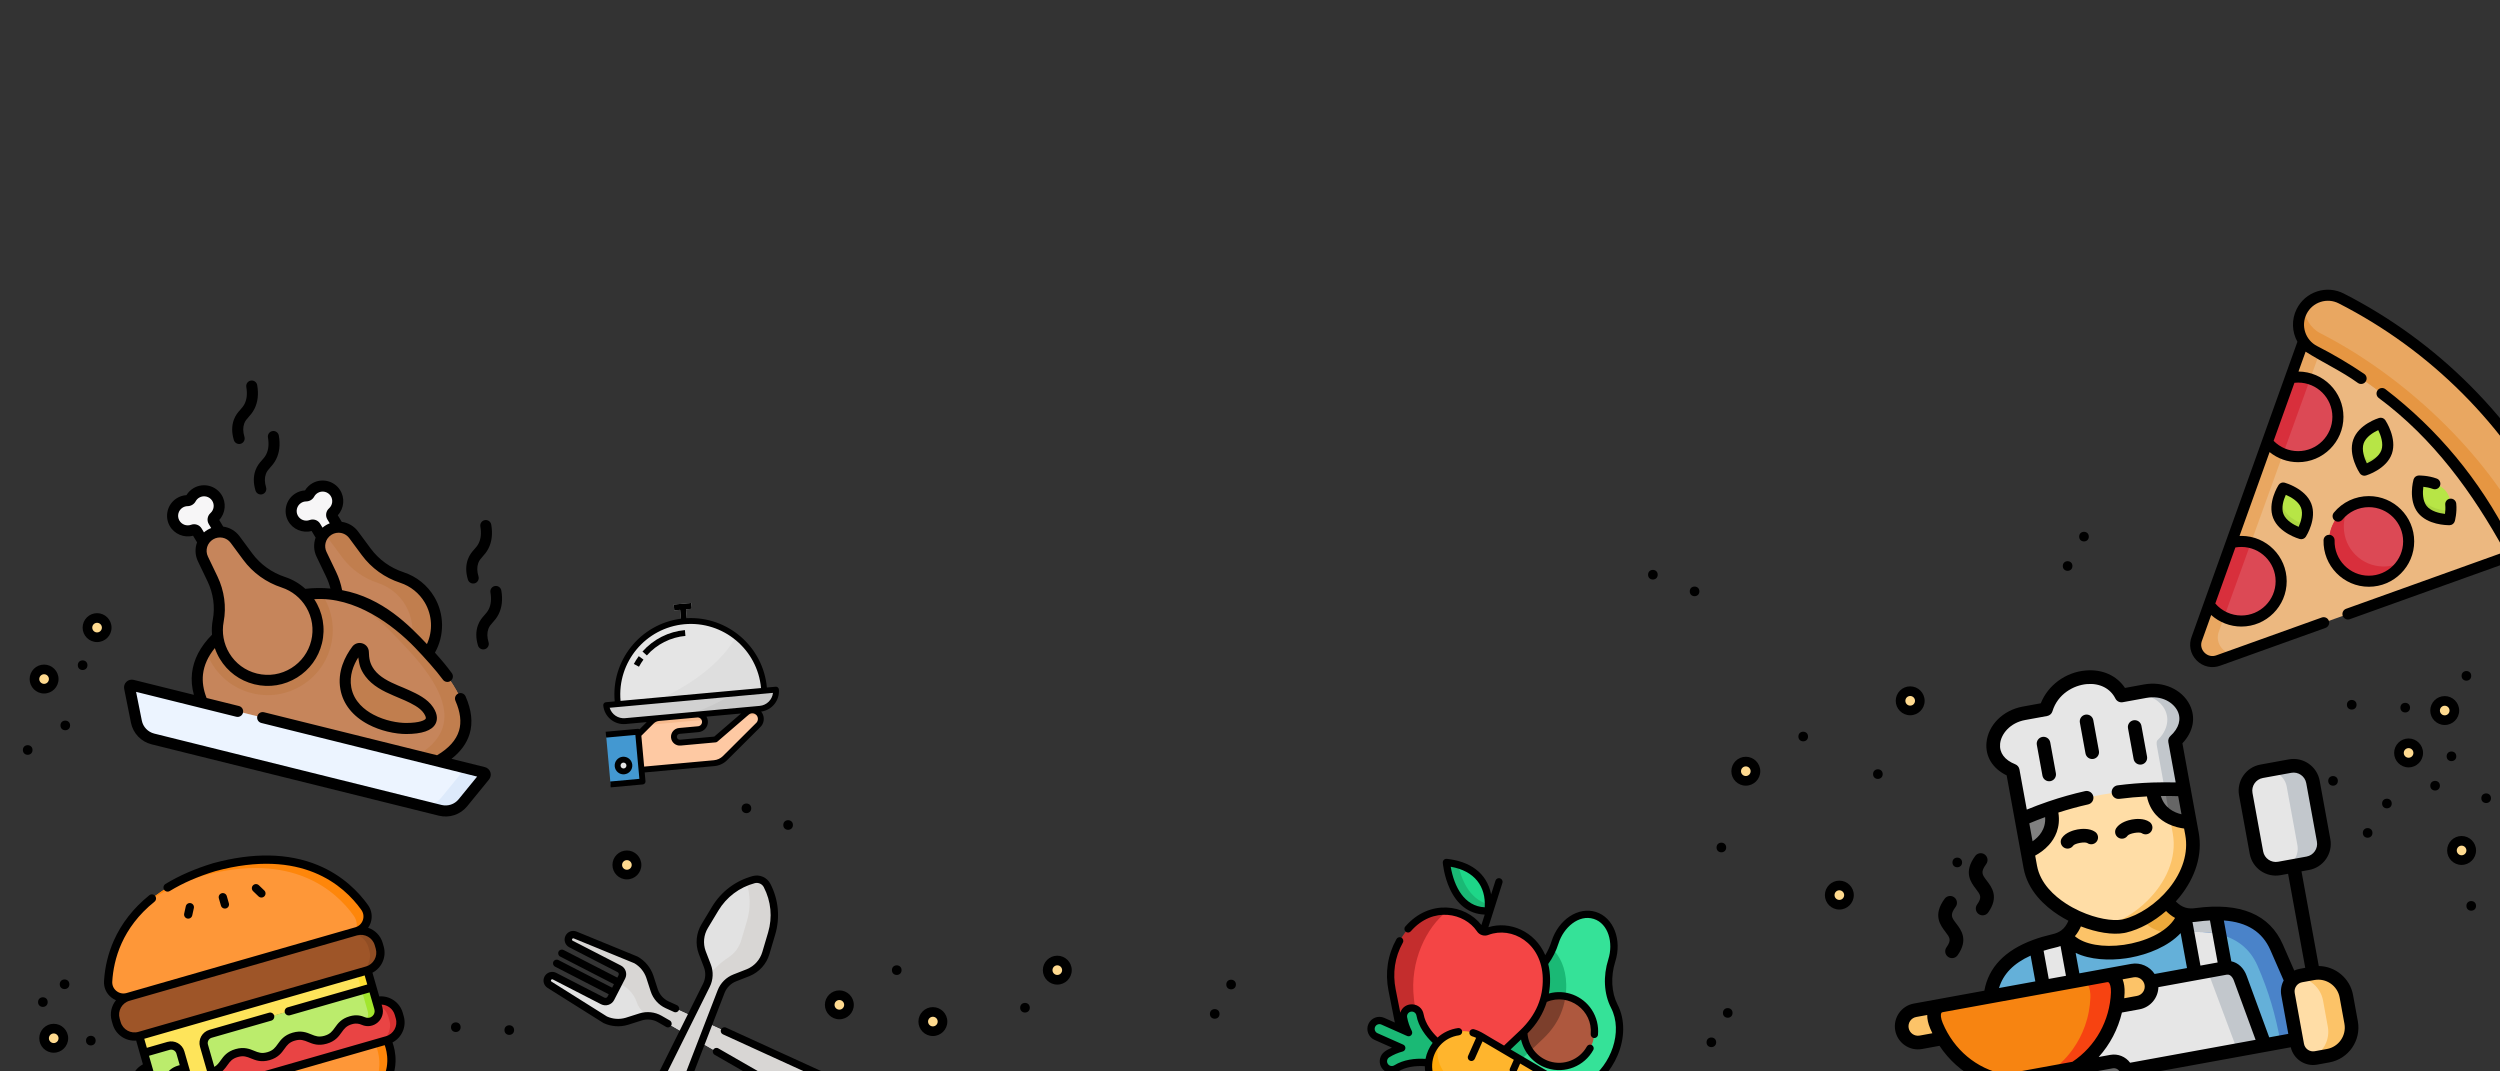 <?xml version="1.0" encoding="utf-8"?>
<!-- Generator: Adobe Illustrator 16.0.0, SVG Export Plug-In . SVG Version: 6.00 Build 0)  -->
<!DOCTYPE svg PUBLIC "-//W3C//DTD SVG 1.1//EN" "http://www.w3.org/Graphics/SVG/1.1/DTD/svg11.dtd">
<svg version="1.1" id="Layer_1" xmlns="http://www.w3.org/2000/svg" xmlns:xlink="http://www.w3.org/1999/xlink" x="0px" y="0px"
	 width="1400px" height="600px" viewBox="0 0 1400 600" enable-background="new 0 0 1400 600" xml:space="preserve">
<rect x="0" y="0" width="1400" height="600" fill="#333333" stroke="none"/>
<g>
	<g>
		<g>
			<g>
				<defs>
					<rect id="SVGID_1_" x="0" width="1400" height="600"/>
				</defs>
				<clipPath id="SVGID_2_">
					<use xlink:href="#SVGID_1_"  overflow="visible"/>
				</clipPath>
				<g clip-path="url(#SVGID_2_)">
					<g>
						<circle fill="#FFDA8F" cx="470.035" cy="562.707" r="5.396"/>
						<circle fill="#FFDA8F" cx="522.41" cy="572.082" r="5.396"/>
						<circle fill="#FFDA8F" cx="592.088" cy="543.282" r="5.396"/>
					</g>
					<g>
						<path d="M470.035,570.801c4.465,0,8.096-3.631,8.096-8.094s-3.633-8.094-8.096-8.094s-8.094,3.631-8.094,8.094
							S465.573,570.801,470.035,570.801z M470.035,560.01c1.488,0,2.698,1.209,2.698,2.697s-1.21,2.697-2.698,2.697
							c-1.486,0-2.695-1.209-2.695-2.697S468.549,560.01,470.035,560.01z"/>
						<path d="M522.41,580.176c4.462,0,8.096-3.631,8.096-8.094s-3.634-8.094-8.096-8.094c-4.463,0-8.094,3.631-8.094,8.094
							S517.948,580.176,522.41,580.176z M522.41,569.385c1.487,0,2.697,1.209,2.697,2.697s-1.21,2.697-2.697,2.697
							c-1.486,0-2.696-1.209-2.696-2.697S520.924,569.385,522.41,569.385z"/>
						<path d="M592.088,551.376c4.463,0,8.094-3.631,8.094-8.093c0-4.463-3.631-8.094-8.094-8.094s-8.096,3.631-8.096,8.094
							C583.992,547.745,587.625,551.376,592.088,551.376z M592.088,540.584c1.485,0,2.695,1.211,2.695,2.699
							c0,1.481-1.21,2.697-2.695,2.697c-1.488,0-2.698-1.216-2.698-2.697C589.39,541.795,590.601,540.584,592.088,540.584z"/>
						<circle cx="573.992" cy="564.326" r="2.698"/>
						<circle cx="689.418" cy="551.336" r="2.698"/>
						<circle cx="441.343" cy="462" r="2.698"/>
						<circle cx="417.995" cy="452.663" r="2.698"/>
						<circle cx="680.243" cy="567.793" r="2.698"/>
						<circle cx="502.178" cy="543.282" r="2.698"/>
					</g>
				</g>
			</g>
			<g>
				<defs>
					<rect id="SVGID_3_" x="0" width="1400" height="600"/>
				</defs>
				<clipPath id="SVGID_4_">
					<use xlink:href="#SVGID_3_"  overflow="visible"/>
				</clipPath>
				<g clip-path="url(#SVGID_4_)">
					<g>
						<circle fill="#FFDA8F" cx="977.656" cy="431.878" r="5.396"/>
						<circle fill="#FFDA8F" cx="1030.031" cy="501.253" r="5.396"/>
						<circle fill="#FFDA8F" cx="1069.707" cy="392.454" r="5.396"/>
					</g>
					<g>
						<path d="M977.656,439.973c4.464,0,8.095-3.631,8.095-8.094s-3.632-8.094-8.095-8.094s-8.094,3.631-8.094,8.094
							S973.193,439.973,977.656,439.973z M977.656,429.182c1.488,0,2.698,1.209,2.698,2.697s-1.21,2.697-2.698,2.697
							c-1.486,0-2.695-1.209-2.695-2.697S976.168,429.182,977.656,429.182z"/>
						<path d="M1030.031,509.348c4.462,0,8.095-3.631,8.095-8.094s-3.633-8.094-8.095-8.094c-4.463,0-8.094,3.631-8.094,8.094
							S1025.568,509.348,1030.031,509.348z M1030.031,498.557c1.487,0,2.697,1.209,2.697,2.697s-1.21,2.697-2.697,2.697
							s-2.696-1.209-2.696-2.697S1028.543,498.557,1030.031,498.557z"/>
						<path d="M1069.707,400.548c4.463,0,8.094-3.631,8.094-8.093c0-4.463-3.631-8.094-8.094-8.094
							c-4.464,0-8.096,3.631-8.096,8.094C1061.613,396.917,1065.243,400.548,1069.707,400.548z M1069.707,389.756
							c1.485,0,2.695,1.211,2.695,2.699c0,1.482-1.21,2.697-2.695,2.697c-1.488,0-2.698-1.215-2.698-2.697
							C1067.009,390.967,1068.22,389.756,1069.707,389.756z"/>
						<circle cx="1051.613" cy="433.498" r="2.698"/>
						<circle cx="1167.036" cy="300.508" r="2.698"/>
						<circle cx="948.962" cy="331.172" r="2.698"/>
						<circle cx="925.615" cy="321.835" r="2.698"/>
						<circle cx="1157.864" cy="316.965" r="2.698"/>
						<circle cx="1009.797" cy="412.454" r="2.698"/>
					</g>
				</g>
			</g>
		</g>
	</g>
	<g>
		<g>
			<g>
				<defs>
					<rect id="SVGID_5_" x="0" width="1400" height="600"/>
				</defs>
				<clipPath id="SVGID_6_">
					<use xlink:href="#SVGID_5_"  overflow="visible"/>
				</clipPath>
				<g clip-path="url(#SVGID_6_)">
					<g>
						<circle fill="#FFDA8F" cx="30.082" cy="581.43" r="5.396"/>
						<circle fill="#FFDA8F" cx="351.065" cy="484.366" r="5.396"/>
						<circle fill="#FFDA8F" cx="24.686" cy="380.269" r="5.396"/>
						<circle fill="#FFDA8F" cx="54.362" cy="351.47" r="5.396"/>
					</g>
					<g>
						<circle cx="255.251" cy="575.226" r="2.698"/>
						<path d="M30.082,589.523c4.463,0,8.093-3.636,8.093-8.099s-3.63-8.094-8.093-8.094s-8.096,3.631-8.096,8.094
							S25.619,589.523,30.082,589.523z M30.082,578.731c1.485,0,2.696,1.21,2.696,2.693c0,1.487-1.21,2.697-2.696,2.697
							c-1.488,0-2.698-1.21-2.698-2.697C27.384,579.941,28.594,578.731,30.082,578.731z"/>
						<path d="M351.065,492.46c4.463,0,8.094-3.631,8.094-8.094s-3.631-8.094-8.094-8.094c-4.465,0-8.096,3.631-8.096,8.094
							S346.603,492.46,351.065,492.46z M351.065,481.669c1.485,0,2.695,1.209,2.695,2.697c0,1.483-1.21,2.696-2.695,2.696
							c-1.488,0-2.698-1.213-2.698-2.696C348.365,482.878,349.575,481.669,351.065,481.669z"/>
						<path d="M24.686,388.363c4.462,0,8.094-3.631,8.094-8.094s-3.631-8.099-8.094-8.099s-8.093,3.636-8.093,8.099
							S20.223,388.363,24.686,388.363z M24.686,377.572c1.488,0,2.698,1.209,2.698,2.697c0,1.483-1.21,2.692-2.698,2.692
							c-1.486,0-2.698-1.209-2.698-2.692C21.988,378.781,23.198,377.572,24.686,377.572z"/>
						<path d="M54.362,359.562c4.465,0,8.096-3.631,8.096-8.092c0-4.468-3.631-8.099-8.096-8.099c-4.463,0-8.093,3.631-8.093,8.097
							C46.269,355.934,49.899,359.562,54.362,359.562z M54.362,348.771c1.487,0,2.698,1.211,2.698,2.699
							c0,1.481-1.21,2.692-2.698,2.692c-1.486,0-2.696-1.211-2.696-2.692C51.664,349.982,52.875,348.771,54.362,348.771z"/>
						<circle cx="285.198" cy="576.844" r="2.698"/>
						<circle cx="46.269" cy="372.513" r="2.698"/>
						<circle cx="967.531" cy="567.236" r="2.698"/>
						<circle cx="36.556" cy="406.236" r="2.698"/>
						<circle cx="15.513" cy="419.996" r="2.698"/>
						<circle cx="958.36" cy="583.693" r="2.698"/>
						<circle cx="36.152" cy="551.189" r="2.698"/>
						<circle cx="24.011" cy="561.171" r="2.698"/>
						<circle cx="50.865" cy="582.751" r="2.698"/>
						<circle cx="963.969" cy="474.595" r="2.698"/>
					</g>
				</g>
			</g>
		</g>
	</g>
	<g>
		<g>
			<g>
				<defs>
					<rect id="SVGID_7_" x="0" width="1400" height="600"/>
				</defs>
				<clipPath id="SVGID_8_">
					<use xlink:href="#SVGID_7_"  overflow="visible"/>
				</clipPath>
				<g clip-path="url(#SVGID_8_)">
					<g>
						<circle fill="#FFDA8F" cx="1348.812" cy="421.644" r="5.396"/>
						<circle fill="#FFDA8F" cx="1369.045" cy="397.902" r="5.396"/>
						<circle fill="#FFDA8F" cx="1378.488" cy="476.262" r="5.396"/>
					</g>
					<g>
						<circle cx="1316.977" cy="394.665" r="2.698"/>
						<path d="M1348.812,429.737c4.463,0,8.093-3.631,8.093-8.099c0-4.463-3.63-8.094-8.093-8.094c-4.466,0-8.097,3.631-8.097,8.094
							C1340.718,426.106,1344.349,429.737,1348.812,429.737z M1348.812,418.945c1.484,0,2.695,1.21,2.695,2.693
							c0,1.487-1.212,2.697-2.695,2.697c-1.487,0-2.698-1.21-2.698-2.697C1346.113,420.155,1347.323,418.945,1348.812,418.945z"/>
						<path d="M1369.045,405.996c4.463,0,8.094-3.631,8.094-8.094s-3.631-8.094-8.094-8.094s-8.096,3.631-8.096,8.094
							S1364.582,405.996,1369.045,405.996z M1369.045,395.205c1.486,0,2.696,1.209,2.696,2.697c0,1.483-1.21,2.692-2.696,2.692
							c-1.488,0-2.697-1.209-2.697-2.692C1366.348,396.414,1367.557,395.205,1369.045,395.205z"/>
						<path d="M1378.488,484.355c4.463,0,8.095-3.636,8.095-8.098c0-4.463-3.632-8.094-8.095-8.094s-8.094,3.631-8.094,8.094
							S1374.025,484.355,1378.488,484.355z M1378.488,473.562c1.484,0,2.697,1.212,2.697,2.695c0,1.486-1.213,2.697-2.697,2.697
							c-1.487,0-2.698-1.211-2.698-2.697C1375.788,474.774,1377,473.562,1378.488,473.562z"/>
						<circle cx="1346.923" cy="396.284" r="2.698"/>
						<circle cx="1096.07" cy="482.965" r="2.698"/>
						<circle cx="1372.822" cy="423.532" r="2.698"/>
						<circle cx="1383.885" cy="507.291" r="2.698"/>
						<circle cx="1392.244" cy="447.003" r="2.698"/>
						<circle cx="1363.649" cy="439.989" r="2.698"/>
						<circle cx="1306.5" cy="437.291" r="2.698"/>
						<circle cx="1336.671" cy="449.971" r="2.698"/>
						<circle cx="1325.879" cy="466.428" r="2.698"/>
						<circle cx="1381.186" cy="378.478" r="2.698"/>
					</g>
				</g>
			</g>
		</g>
	</g>
</g>
<g>
	<g>
		<defs>
			<rect id="SVGID_9_" x="0" width="1400" height="600"/>
		</defs>
		<clipPath id="SVGID_10_">
			<use xlink:href="#SVGID_9_"  overflow="visible"/>
		</clipPath>
		<g clip-path="url(#SVGID_10_)">
			<g>
				<path fill="#FEC9A3" d="M400.661,414.084l17.531-15.108c1.996-1.723,5.009-1.5,6.731,0.497c0.085,0.099,0.166,0.199,0.241,0.304
					l0,0c1.475,2.014,1.148,4.823-0.749,6.445l-18.397,18.313c-1.63,1.623-3.776,2.626-6.068,2.834l-40.708,3.716l-1.795-19.668
					l7.4-7.406c1.088-1.09,2.525-1.764,4.059-1.903l21.394-1.952c2.263-0.207,4.264,1.46,4.471,3.725l0,0
					c0.207,2.263-1.46,4.264-3.724,4.471l-10.654,0.972c-1.811,0.166-3.144,1.766-2.979,3.577l0,0
					c0.165,1.811,1.766,3.145,3.578,2.979L400.661,414.084L400.661,414.084z"/>
				
					<rect x="340.534" y="410.535" transform="matrix(0.996 -0.091 0.091 0.996 -37.153 33.544)" fill="#4398D1" width="18.054" height="27.981"/>
				<circle fill="#E5E5E5" cx="349.16" cy="428.7" r="3.292"/>
				<path fill="#D1D1D1" d="M339.463,394.878l95.064-8.676l0,0l0,0c0.496,5.432-3.505,10.236-8.937,10.731l-75.397,6.881
					C344.763,404.311,339.959,400.31,339.463,394.878L339.463,394.878L339.463,394.878z"/>
				<path fill="#E5E5E5" d="M427.971,386.8l-81.952,7.479l-0.15-1.639c-2.064-22.63,14.607-42.651,37.237-44.716l0,0
					c22.63-2.065,42.651,14.606,44.716,37.237L427.971,386.8z"/>
				<g>
					<path fill="#FFFFFF" d="M357.829,373.383l-2.9-1.554c0.821-1.525,1.75-2.991,2.779-4.386l2.649,1.953
						C359.422,370.664,358.577,371.996,357.829,373.383z"/>
					<path fill="#FFFFFF" d="M362.24,367.059l-2.461-2.184c6.098-6.9,14.604-11.206,23.776-12.032l0.299,3.276
						C375.517,356.873,367.784,360.786,362.24,367.059z"/>
				</g>
				<polygon fill="#D1D1D1" points="387.126,337.642 377.292,338.539 377.591,341.818 380.869,341.519 381.467,348.075 
					384.744,347.775 384.147,341.22 387.425,340.92 				"/>
				<path fill="#C9C9C9" d="M410.845,388.363c-8.701,5.476-18.141,9.674-28.033,12.476l42.779-3.904
					c5.432-0.496,9.432-5.3,8.937-10.731L410.845,388.363z"/>
				<path fill="#DEDEDE" d="M427.821,385.162c-1.019-11.28-6.654-21.636-15.573-28.616c-9.999,17.458-29.917,29.159-44.248,35.728
					l59.971-5.474L427.821,385.162z"/>
				<g>
					<path fill="#F7BB8F" d="M425.449,400.253c-0.084-0.163-0.18-0.319-0.284-0.471c-1.554-2.129-4.54-2.595-6.669-1.041
						c-0.104,0.075-0.205,0.155-0.303,0.241l-2.516,2.162L425.449,400.253L425.449,400.253z"/>
					<path fill="#F7BB8F" d="M394.614,403.067c-0.564-1.873-2.366-3.091-4.313-2.912l-21.394,1.952
						c-1.534,0.141-2.97,0.813-4.059,1.902l-1.949,1.952L394.614,403.067L394.614,403.067z"/>
				</g>
				<path d="M354.078,428.251c-0.249-2.716-2.65-4.715-5.367-4.469c-2.715,0.248-4.715,2.651-4.468,5.366
					c0.248,2.716,2.65,4.717,5.366,4.469C352.325,433.37,354.326,430.968,354.078,428.251L354.078,428.251z M347.522,428.849
					c-0.083-0.904,0.584-1.706,1.489-1.787c0.905-0.083,1.707,0.584,1.789,1.488c0.083,0.905-0.584,1.707-1.489,1.79
					C348.405,430.422,347.604,429.755,347.522,428.849z"/>
				<path d="M434.378,384.563l-4.917,0.448c-2.117-22.881-21.911-40.019-44.862-38.835l-0.452-4.957l3.278-0.3l-0.299-3.278
					l-9.834,0.897l0.299,3.279l3.278-0.3l0.453,4.959c-22.785,2.99-39.152,23.427-37.091,46.313l-4.917,0.449
					c-0.904,0.083-1.571,0.885-1.489,1.789c0.584,6.333,6.187,10.997,12.52,10.427l11.811-1.079l-4.016,4.019
					c-0.294-0.19-0.641-0.279-0.99-0.257l-17.979,1.642l0.299,3.277l16.34-1.49l2.244,24.586l-16.341,1.49l0.299,3.279l17.979-1.641
					c0.905-0.083,1.571-0.885,1.489-1.789l-0.449-4.917l39.07-3.566c2.673-0.246,5.176-1.416,7.08-3.309l18.308-18.229
					c2.536-2.189,2.972-5.956,1.005-8.669c-0.079-0.109-0.183-0.196-0.271-0.305c6.112-0.818,10.493-6.304,9.944-12.446
					C436.084,385.148,435.282,384.481,434.378,384.563z M383.256,349.563c21.715-1.956,40.92,14.036,42.926,35.748l-78.674,7.18
					C345.552,370.774,361.544,351.57,383.256,349.563z M423.256,405.058l-18.39,18.312c-1.361,1.352-3.153,2.188-5.064,2.361
					l-39.07,3.566l-1.575-17.261l6.863-6.855c0.816-0.818,1.892-1.326,3.042-1.435l21.388-1.952c1.357-0.124,2.56,0.878,2.683,2.234
					c0.124,1.356-0.877,2.559-2.233,2.683l-10.654,0.973c-2.716,0.247-4.716,2.649-4.468,5.365c0.248,2.717,2.649,4.717,5.366,4.469
					l19.668-1.795c0.341-0.03,0.666-0.169,0.924-0.393l17.531-15.105c1.307-1.13,3.281-0.986,4.411,0.32
					c0.055,0.065,0.11,0.134,0.161,0.203C424.807,402.112,424.552,403.996,423.256,405.058z M395.612,401.323l19.391-1.771
					l-15.015,12.939l-19.144,1.748c-0.905,0.082-1.707-0.586-1.79-1.49c-0.083-0.904,0.585-1.706,1.49-1.788l10.654-0.973
					c3.168-0.289,5.501-3.092,5.212-6.26C396.328,402.877,396.055,402.055,395.612,401.323z M425.441,395.295l-75.396,6.881
					c-3.895,0.351-7.498-2.081-8.63-5.823l91.459-8.348C432.438,391.892,429.334,394.935,425.441,395.295z"/>
				<path d="M354.928,371.826l2.9,1.554c0.747-1.391,1.592-2.726,2.527-3.997l-2.649-1.952
					C356.677,368.828,355.749,370.297,354.928,371.826z"/>
				<path d="M362.24,367.059c5.544-6.272,13.277-10.186,21.614-10.939l-0.299-3.276c-9.171,0.826-17.678,5.132-23.776,12.032
					L362.24,367.059z"/>
			</g>
			<g>
				<g>
					<path fill="#E94444" d="M216.78,582.503L89.37,619.115c-5.492,1.578-11.225-1.597-12.803-7.087l-0.562-1.958
						c-1.578-5.492,1.594-11.226,7.086-12.804l127.41-36.611c5.492-1.578,11.223,1.595,12.802,7.088l0.563,1.958
						C225.445,575.192,222.273,580.925,216.78,582.503z"/>
				</g>
				<g>
					<path fill="#9E5528" d="M205.558,543.451l-127.41,36.611c-5.492,1.578-11.224-1.595-12.802-7.088l-0.562-1.958
						c-1.578-5.49,1.594-11.224,7.086-12.802l127.409-36.611c5.492-1.578,11.225,1.596,12.803,7.086l0.562,1.959
						C214.223,536.142,211.051,541.873,205.558,543.451z"/>
				</g>
				<g>
					<path fill="#D83131" d="M223.303,567.741l0.563,1.959c1.578,5.493-1.594,11.225-7.087,12.804l-5.818,1.672
						c5.493-1.578,8.664-7.31,7.085-12.804l-0.562-1.958c-1.578-5.49-7.308-8.665-12.801-7.087l5.819-1.672
						C215.995,559.077,221.726,562.252,223.303,567.741z"/>
				</g>
				<g>
					<path fill="#904D24" d="M212.082,528.69l0.562,1.959c1.579,5.492-1.593,11.223-7.087,12.801l-5.818,1.672
						c5.493-1.578,8.665-7.307,7.087-12.8l-0.563-1.959c-1.578-5.49-7.308-8.665-12.801-7.086l5.818-1.672
						C204.774,520.026,210.505,523.201,212.082,528.69z"/>
				</g>
				<g>
					<path fill="#FE9738" d="M119.974,485.617c-49.461,14.991-58.407,46.729-59.417,63.966c-0.346,5.906,5.292,10.363,10.979,8.729
						l64.041-18.402l64.04-18.402c5.729-1.646,8.072-8.458,4.609-13.31C194.181,494.123,169.75,472.091,119.974,485.617
						L119.974,485.617z"/>
				</g>
				<g>
					<path fill="#FE860A" d="M199.615,521.509l-0.708,0.203c1.31-2.705,1.204-6.065-0.746-8.802
						c-10.046-14.078-34.479-36.108-84.253-22.581c-12.771,3.868-22.843,8.856-30.771,14.423
						c8.662-7.45,20.553-14.201,36.835-19.136c49.775-13.524,74.206,8.506,84.252,22.581
						C207.686,513.049,205.343,519.863,199.615,521.509z"/>
				</g>
				<g>
					<path fill="#FE9738" d="M216.78,582.503l-63.703,18.306L89.37,619.115c0,0,1.703,22.479,29.104,23.641
						c4.694,0.199,9.356-0.421,13.84-1.709l29.857-8.58l29.855-8.579c4.483-1.288,8.765-3.238,12.637-5.898
						C227.271,602.457,216.78,582.503,216.78,582.503z"/>
				</g>
				<g>
					<path fill="#FE860A" d="M204.665,617.986c-3.873,2.664-8.152,4.613-12.637,5.901l-6.75,1.939
						c4.487-1.289,8.767-3.239,12.64-5.903c22.603-15.529,12.111-35.48,12.111-35.48l6.75-1.939
						C216.781,582.504,227.27,602.456,204.665,617.986z"/>
				</g>
				<g>
					<path fill="#BBEC6C" d="M211.873,564.549c1.427,4.966-3.568,9.315-8.312,7.266c-1.949-0.844-4.104-1.334-7.057-0.486
						c-7.996,2.298-6.176,8.632-14.172,10.93s-9.816-4.036-17.812-1.738c-7.996,2.299-6.176,8.632-14.171,10.93
						c-7.996,2.298-9.815-4.035-17.812-1.738c-7.997,2.298-6.177,8.632-14.172,10.93c-7.997,2.299-9.816-4.035-17.812-1.737
						c-2.95,0.848-4.517,2.408-5.721,4.155c-2.931,4.256-9.473,3.224-10.899-1.742l-3.376-11.75l127.939-36.766L211.873,564.549
						L211.873,564.549z"/>
				</g>
				<g>
					<path fill="#A2E62E" d="M208.498,552.799l3.377,11.751c1.335,4.646-2.954,8.752-7.394,7.58c1.394-1.458,2.081-3.597,1.43-5.866
						l-3.376-11.751L208.498,552.799z"/>
				</g>
				<g>
					<path fill="#FEE45A" d="M77.916,580.131l2.729,9.502l13.716-3.94c2.854-0.82,5.832,0.829,6.651,3.682l7.864,27.366
						c1.048,3.647,4.854,5.756,8.503,4.708c3.647-1.048,5.755-4.855,4.707-8.504l-7.864-27.367c-0.82-2.854,0.829-5.83,3.682-6.65
						l90.617-26.039l-2.729-9.502L77.916,580.131z"/>
				</g>
				<g>
					<path fill="#FEDF30" d="M199.828,545.097l5.964-1.714l2.729,9.503l-5.964,1.714L199.828,545.097z"/>
				</g>
				<g>
					<path d="M106.038,514.355c0.79-0.229,1.434-0.869,1.622-1.729l0.902-4.12c0.273-1.248-0.517-2.479-1.764-2.754
						c-1.248-0.273-2.479,0.517-2.753,1.764l-0.903,4.12c-0.272,1.248,0.518,2.48,1.765,2.754
						C105.295,514.476,105.681,514.458,106.038,514.355z"/>
					<path d="M128.167,505.854l-1.165-4.054c-0.354-1.228-1.634-1.937-2.861-1.584c-1.228,0.354-1.937,1.634-1.584,2.861
						l1.165,4.054c0.354,1.228,1.633,1.937,2.861,1.583C127.81,508.362,128.519,507.081,128.167,505.854z"/>
					<path d="M147.032,502.544c0.378-0.109,0.733-0.317,1.025-0.621c0.885-0.921,0.856-2.384-0.064-3.269l-3.042-2.924
						c-0.921-0.886-2.385-0.854-3.27,0.065c-0.885,0.921-0.855,2.385,0.065,3.271l3.042,2.922
						C145.406,502.58,146.266,502.764,147.032,502.544L147.032,502.544z"/>
					<path d="M214.867,530.01l-0.563-1.958c-1.192-4.149-4.338-7.219-8.151-8.501c0.575-0.819,1.047-1.728,1.39-2.711
						c1.17-3.354,0.633-7.086-1.436-9.984c-4.996-6.999-13.947-16.573-28.23-22.438c-16.468-6.759-36.153-7.107-58.509-1.032
						c-0.021,0.007-0.042,0.014-0.064,0.02c-10.021,3.037-18.988,6.946-26.653,11.621c-1.091,0.664-1.436,2.087-0.771,3.177
						c0.665,1.091,2.087,1.436,3.178,0.771c7.324-4.466,15.921-8.211,25.556-11.132c48.279-13.106,71.931,7.969,81.729,21.7
						c1.216,1.703,1.519,3.81,0.833,5.777c-0.68,1.95-2.211,3.396-4.2,3.968L70.897,556.091c-1.996,0.573-4.07,0.158-5.694-1.143
						c-1.604-1.283-2.456-3.189-2.336-5.229c0.723-12.334,5.413-30.115,23.653-44.771c0.995-0.8,1.154-2.255,0.354-3.251
						c-0.8-0.995-2.255-1.153-3.25-0.354c-8.881,7.139-15.573,15.686-19.891,25.404c-3.176,7.15-5.021,14.79-5.484,22.702
						c-0.208,3.559,1.271,6.88,4.062,9.111c0.813,0.651,1.707,1.171,2.647,1.561c-2.555,3.112-3.591,7.385-2.398,11.537l0.562,1.958
						c1.687,5.869,7.271,9.579,13.136,9.128l3.769,13.282c-5.181,2.74-7.927,8.832-6.245,14.685l0.562,1.958
						c1.685,5.864,7.266,9.573,13.125,9.127c0.523,2.381,1.69,6.154,4.252,9.989c6.905,10.337,18.305,12.93,26.652,13.282
						c4.813,0.203,9.719-0.4,14.577-1.797l59.714-17.158c4.858-1.396,9.336-3.488,13.307-6.218
						c6.887-4.73,15.172-12.979,15.536-25.404c0.135-4.609-0.879-8.429-1.7-10.724c5.203-2.73,7.964-8.839,6.278-14.703
						l-0.562-1.958c-1.686-5.867-7.271-9.573-13.135-9.122l-3.812-13.264C213.789,541.988,216.554,535.879,214.867,530.01z
						 M78.791,611.39l-0.562-1.958c-0.97-3.377,0.387-6.875,3.111-8.791l0.372,1.312c0.906,3.153,3.478,5.439,6.712,5.97
						c3.253,0.53,6.438-0.831,8.312-3.553c0.876-1.273,2.023-2.548,4.455-3.247c0.255-0.073,0.5-0.133,0.739-0.186l3.229,11.235
						l-16.429,4.721C84.474,618.117,80.014,615.646,78.791,611.39L78.791,611.39z M162.349,568.56l44.589-12.812l2.713,9.439
						c0.414,1.44-0.009,2.889-1.13,3.873c-1.135,0.998-2.646,1.233-4.041,0.632c-1.98-0.856-4.75-1.696-8.613-0.587
						c-4.771,1.371-6.661,4.012-8.328,6.342c-1.464,2.046-2.62,3.661-5.846,4.588c-3.225,0.927-5.062,0.171-7.388-0.785
						c-2.649-1.089-5.652-2.324-10.424-0.953s-6.743,4.128-8.328,6.342c-1.464,2.045-2.62,3.661-5.844,4.587
						c-3.226,0.928-5.062,0.173-7.39-0.783c-2.518-1.035-5.651-2.324-10.423-0.953c-4.771,1.371-6.661,4.011-8.328,6.341
						c-1.043,1.459-1.937,2.695-3.528,3.622l-3.597-12.513c-0.466-1.623,0.476-3.323,2.099-3.79l33.385-9.595
						c1.228-0.353,1.937-1.633,1.584-2.859c-0.353-1.229-1.633-1.937-2.86-1.583l-33.386,9.594
						c-4.074,1.171-6.437,5.437-5.266,9.511l7.863,27.367c0.695,2.417-0.705,4.949-3.122,5.644
						c-2.418,0.694-4.949-0.708-5.644-3.124l-7.864-27.366c-1.171-4.074-5.438-6.437-9.511-5.266l-11.494,3.304l-1.454-5.06
						l123.433-35.47l1.454,5.06l-44.59,12.812c-1.227,0.353-1.937,1.633-1.583,2.859
						C159.841,568.203,161.122,568.912,162.349,568.56L162.349,568.56z M95,587.913c1.624-0.467,3.324,0.475,3.791,2.098l1.86,6.477
						c-0.24,0.058-0.485,0.119-0.736,0.19c-3.863,1.11-5.764,3.291-6.987,5.067c-0.863,1.253-2.268,1.854-3.76,1.611
						c-1.474-0.24-2.6-1.242-3.013-2.682l-2.713-9.44L95,587.913z M216.888,594.354c-0.247,8.419-4.799,15.729-13.532,21.729
						c-3.56,2.446-7.585,4.324-11.965,5.583l-59.714,17.159c-4.38,1.259-8.788,1.804-13.104,1.62
						c-20.735-0.878-25.538-14.604-26.605-19.671l14.469-4.157l0.219,0.762c1.399,4.868,6.497,7.69,11.364,6.292
						c4.867-1.397,7.689-6.498,6.291-11.365l-0.219-0.762l91.359-26.253C216.121,587.153,217.004,590.398,216.888,594.354z
						 M221.082,568.382l0.562,1.958c1.224,4.257-1.246,8.717-5.504,9.94l-93.328,26.817l-1.469-5.11
						c3.109-1.456,4.625-3.564,5.986-5.469c1.464-2.046,2.62-3.661,5.844-4.588c3.225-0.927,5.062-0.172,7.389,0.785
						c2.519,1.035,5.652,2.324,10.424,0.953s6.66-4.012,8.327-6.341c1.464-2.047,2.62-3.662,5.845-4.589
						c3.225-0.928,5.062-0.171,7.389,0.786c2.648,1.089,5.651,2.323,10.424,0.952c4.771-1.37,6.661-4.013,8.328-6.342
						c1.464-2.046,2.62-3.662,5.845-4.589c2.433-0.698,4.081-0.227,5.5,0.387c3.033,1.312,6.456,0.775,8.932-1.4
						c2.461-2.163,3.426-5.469,2.52-8.622l-0.384-1.337C217.065,562.725,220.105,564.981,221.082,568.382z M204.92,541.229
						L77.51,577.841c-4.258,1.225-8.717-1.245-9.941-5.504l-0.562-1.958c-1.223-4.257,1.245-8.717,5.503-9.939l127.41-36.612
						c4.258-1.224,8.718,1.245,9.94,5.503l0.562,1.958C211.647,535.545,209.177,540.005,204.92,541.229z"/>
				</g>
			</g>
			<g>
				<g>
					<path fill="#ECB880" d="M1294.37,180.197l-64.082,177.266c-3.111,7.635,4.366,15.312,12.061,12.381l176.678-63.34
						l-46.459-72.06L1294.37,180.197z"/>
					<path fill="#E9A761" d="M1252.191,366.314l-9.841,3.528c-7.694,2.935-15.173-4.747-12.061-12.381l64.082-177.266l8.704,6.039
						l-60.403,167.1C1239.906,360.117,1245.508,366.941,1252.191,366.314z"/>
					<path fill="#E9A761" d="M1405.767,307.549c-1.193-1.195-2.221-2.596-3.028-4.184c-23.539-46.292-60.398-83.229-106.597-106.816
						c-8.104-4.138-11.327-14.076-7.198-22.197c4.13-8.122,14.048-11.351,22.152-7.213c25.926,13.237,49.503,30.402,70.078,51.02
						c20.572,20.617,37.703,44.243,50.914,70.222c4.129,8.121,0.906,18.059-7.197,22.198
						C1418.369,313.906,1410.675,312.467,1405.767,307.549L1405.767,307.549z"/>
					<path fill="#E69642" d="M1421.062,311.969c-5.522,1.264-11.322-0.438-15.297-4.42c-1.193-1.193-2.221-2.598-3.026-4.182
						c-23.54-46.292-60.398-83.231-106.597-106.817c-8.106-4.14-11.326-14.075-7.198-22.198c0.438-0.863,0.94-1.668,1.502-2.415
						c0.004,6.006,3.29,11.789,8.998,14.707c46.197,23.586,92.139,66.303,115.679,112.595
						C1415.63,300.238,1418.617,306.883,1421.062,311.969L1421.062,311.969z"/>
					<circle fill="#DC4955" cx="1326.567" cy="303.201" r="22.289"/>
					<path fill="#D82F3C" d="M1345.908,314.289c-3.847,6.695-11.069,11.201-19.343,11.201c-12.309,0-22.289-9.98-22.289-22.289
						c0-8.271,4.507-15.495,11.202-19.342c-1.874,3.266-2.947,7.051-2.947,11.087c0,12.308,9.98,22.291,22.29,22.291
						C1338.86,317.236,1342.645,316.162,1345.908,314.289z"/>
					<path fill="#DC4955" d="M1277.448,325.49c0,12.309-9.979,22.291-22.289,22.291c-7.441,0-14.029-3.646-18.08-9.25l12.404-34.6
						c1.812-0.479,3.715-0.73,5.676-0.73C1267.467,303.201,1277.448,313.182,1277.448,325.49z"/>
					<path fill="#DC4955" d="M1309.231,233.444c0,12.309-9.98,22.289-22.289,22.289c-2.973,0-5.804-0.582-8.396-1.634
						c-3.363-1.371-6.315-3.538-8.627-6.267l13.139-36.34c1.259-0.223,2.56-0.338,3.885-0.338c2.354,0,4.618,0.363,6.748,1.044
						C1302.699,215.055,1309.231,223.488,1309.231,233.444z"/>
					<path fill="#D82F3C" d="M1260.557,303.861l-15.078,41.711c-3.335-1.605-6.204-4.021-8.363-6.992l12.541-34.689
						c1.758-0.455,3.604-0.688,5.502-0.688C1257.02,303.201,1258.826,303.428,1260.557,303.861L1260.557,303.861z"/>
					<path fill="#D82F3C" d="M1293.69,212.199l-15.145,41.9c-3.363-1.371-6.315-3.538-8.627-6.267l13.139-36.34
						c1.259-0.223,2.56-0.338,3.885-0.338C1289.293,211.155,1291.56,211.518,1293.69,212.199z"/>
					<path fill="#B7E546" d="M1320.732,247.266c1.871-5.386,7.823-8.422,10.774-9.631c0.979-0.402,2.1-0.001,2.604,0.932
						c1.536,2.843,4.297,9.086,2.421,14.488c-1.87,5.386-7.822,8.422-10.773,9.632c-0.98,0.401-2.101,0-2.604-0.933
						C1321.615,258.912,1318.856,252.667,1320.732,247.266L1320.732,247.266z"/>
					<path fill="#ABD641" d="M1337.138,249.868c-0.059,1.073-0.248,2.146-0.607,3.187c-1.87,5.385-7.823,8.422-10.772,9.633
						c-0.981,0.401-2.101,0-2.604-0.933c-1.538-2.842-4.3-9.085-2.424-14.487c0.269-0.775,0.624-1.502,1.045-2.18
						c-0.276,4.996,2.271,10.011,3.41,11.981c0.301,0.522,0.937,0.748,1.5,0.536
						C1328.907,256.769,1334.397,254.339,1337.138,249.868L1337.138,249.868z"/>
					<path fill="#B7E546" d="M1356.507,285.264c-3.507-4.428-2.887-11.014-2.327-14.135c0.187-1.043,1.127-1.771,2.184-1.696
						c3.203,0.229,9.886,1.247,13.403,5.688c3.507,4.427,2.886,11.014,2.327,14.135c-0.188,1.043-1.126,1.771-2.185,1.696
						C1366.707,290.722,1360.025,289.706,1356.507,285.264z"/>
					<path fill="#ABD641" d="M1372.479,286.063c-0.075,1.17-0.198,2.117-0.384,3.199c-0.19,1.04-1.131,1.767-2.185,1.688
						c-4.208-0.337-8.648-1.389-11.948-4.178c-4.449-3.785-4.714-10.309-3.781-15.644c0.062-0.339,0.202-0.644,0.404-0.9
						c-0.1,3.208,0.403,7.125,2.745,10.08C1361.863,286.031,1371.637,286.072,1372.479,286.063z"/>
					<path fill="#B7E546" d="M1275.856,288.991c-2.15-5.453,0.648-11.847,2.038-14.481c0.386-0.729,1.249-1.072,2.024-0.788
						c2.821,1.035,9.344,3.954,11.504,9.432c2.15,5.452-0.648,11.847-2.038,14.479c-0.386,0.73-1.248,1.072-2.023,0.788
						C1284.537,297.386,1278.016,294.467,1275.856,288.991z"/>
					<path fill="#ABD641" d="M1291.024,293.869c-0.457,1.309-1.004,2.561-1.644,3.769c-0.385,0.723-1.233,1.062-2.001,0.793
						c-4.588-1.737-9.566-4.642-11.524-9.44c-0.619-1.568-0.83-3.216-0.776-4.825c0.113-3.397,1.295-6.742,2.836-9.691
						c0.156-0.276,0.385-0.496,0.645-0.64c-0.979,2.996-1.572,6.785-0.227,10.203
						C1280.927,290.612,1289.806,293.501,1291.024,293.869L1291.024,293.869z"/>
				</g>
				<g>
					<path d="M1434.848,286.977c-13.357-26.269-30.679-50.158-51.483-71.006c-20.805-20.847-44.646-38.204-70.86-51.589
						c-4.653-2.375-9.952-2.795-14.922-1.181c-4.977,1.616-9.022,5.078-11.397,9.747c-3.067,6.035-2.704,12.933,0.359,18.448
						l-6.858,19.128c-0.001,0.004-0.003,0.007-0.004,0.011l-3.073,8.573l-30.037,83.772c-0.001,0.002-0.001,0.004-0.002,0.006
						l-3.343,9.324l-15.829,44.147c-1.88,4.683-0.86,9.822,2.668,13.433c3.542,3.64,8.719,4.728,13.357,2.957l58.87-21.117
						c1.608-0.577,2.445-2.35,1.869-3.959c-0.578-1.608-2.351-2.444-3.961-1.868l-58.897,21.127
						c-2.428,0.948-4.986,0.403-6.81-1.468c-1.822-1.86-2.321-4.416-1.338-6.832c0.018-0.041,0.032-0.082,0.047-0.123l5.056-14.096
						c4.608,4.106,10.623,6.465,16.899,6.465c13.997,0,25.386-11.39,25.386-25.387c0-13.996-11.388-25.384-25.386-25.384
						c-0.342,0-0.683,0.009-1.022,0.022l16.837-46.958c4.479,3.635,10.08,5.658,15.97,5.658c13.997,0,25.386-11.388,25.386-25.385
						c0-13.929-11.278-25.27-25.182-25.381l3.99-11.131c9.562,6.094,20.159,10.918,29.345,17.569
						c1.416,0.957,3.341,0.587,4.299-0.83c0.959-1.416,0.587-3.341-0.829-4.298c-8.404-5.687-17.287-10.93-26.399-15.582
						c-6.573-3.356-9.196-11.448-5.847-18.037c1.623-3.193,4.391-5.561,7.791-6.665c3.396-1.103,7.015-0.816,10.193,0.807
						c25.635,13.089,48.948,30.062,69.294,50.449c20.345,20.387,37.283,43.749,50.346,69.438c3.352,6.59,0.729,14.681-5.846,18.037
						c-6.483,3.416-14.805,0.615-17.983-5.857c-16.928-33.289-40.368-61.562-69.675-84.033c-1.355-1.04-3.3-0.783-4.341,0.573
						c-1.04,1.357-0.783,3.3,0.573,4.341c30.489,22.603,52.54,52.866,70.808,86.135l-89.062,31.946
						c-1.609,0.576-2.446,2.351-1.869,3.959c0.575,1.625,2.393,2.443,3.96,1.867l92.848-33.303c5.521,2.741,12.01,2.723,17.56-0.113
						C1435.906,308.43,1439.741,296.605,1434.848,286.977L1434.848,286.977z M1255.157,306.297c10.583,0,19.193,8.609,19.193,19.193
						s-8.61,19.195-19.193,19.195c-5.614,0-10.958-2.486-14.588-6.722l8.433-23.521l2.816-7.857
						C1252.913,306.395,1254.031,306.297,1255.157,306.297z M1286.942,214.25c10.583,0,19.193,8.609,19.193,19.193
						s-8.61,19.193-19.193,19.193c-5.201,0-10.109-2.08-13.71-5.762l8.27-23.066l3.388-9.451
						C1285.565,214.287,1286.25,214.25,1286.942,214.25L1286.942,214.25z"/>
					<path d="M1304.367,299.491c-1.695-0.056-3.132,1.304-3.178,3.011c-0.412,14.234,11.135,26.109,25.376,26.084
						c13.998,0,25.386-11.387,25.386-25.385s-11.388-25.385-25.386-25.385c-7.62,0-14.77,3.379-19.615,9.271
						c-1.086,1.32-0.896,3.271,0.426,4.357c1.32,1.087,3.271,0.896,4.356-0.425c3.665-4.455,9.071-7.011,14.833-7.011
						c10.584,0,19.193,8.609,19.193,19.193s-8.609,19.195-19.193,19.195c-10.77,0.018-19.502-8.965-19.186-19.729
						C1307.426,300.959,1306.076,299.536,1304.367,299.491L1304.367,299.491z"/>
					<path d="M1324.065,266.404c0.297,0,0.597-0.043,0.891-0.131c0.469-0.142,11.493-3.547,14.499-12.201
						c2.992-8.614-3.406-18.363-3.682-18.774c-0.755-1.133-2.163-1.638-3.467-1.247c-0.468,0.141-11.492,3.546-14.498,12.2
						c-2.993,8.614,3.407,18.363,3.681,18.774C1322.073,265.902,1323.049,266.404,1324.065,266.404L1324.065,266.404z
						 M1323.656,248.282c1.239-3.568,5.272-6.097,8.164-7.419c1.442,2.925,3.04,7.565,1.785,11.177
						c-1.239,3.568-5.272,6.097-8.164,7.419C1323.998,256.534,1322.402,251.893,1323.656,248.282L1323.656,248.282z"/>
					<path d="M1362.45,273.804c1.606,0.588,3.385-0.237,3.973-1.844c0.588-1.605-0.237-3.383-1.843-3.971
						c-4.932-1.805-9.875-1.72-10.084-1.717c-1.362,0.03-2.545,0.946-2.913,2.257c-0.132,0.468-3.155,11.521,2.495,18.656
						c5.455,6.753,15.711,6.91,17.698,6.925c1.361-0.029,2.544-0.944,2.913-2.256c0.054-0.192,1.319-4.767,0.812-9.837
						c-0.17-1.701-1.688-2.944-3.389-2.772c-1.701,0.17-2.942,1.688-2.772,3.389c0.19,1.907,0.047,3.76-0.148,5.152
						c-3.212-0.354-7.917-1.487-10.26-4.445c-2.313-2.922-2.291-7.615-1.862-10.735
						C1358.556,272.766,1360.531,273.101,1362.45,273.804L1362.45,273.804z"/>
					<path d="M1279.427,270.298c-1.312-0.367-2.709,0.167-3.442,1.315c-0.261,0.407-6.337,10.075-3.009,18.513
						c3.312,8.399,14.405,11.586,14.876,11.719c1.288,0.365,2.709-0.159,3.441-1.313c0.261-0.409,6.337-10.076,3.009-18.514
						C1290.989,273.618,1279.898,270.43,1279.427,270.298z M1287.225,295.034c-2.711-1.152-7.037-3.499-8.489-7.18
						c-1.358-3.442,0.012-7.896,1.318-10.744c2.711,1.152,7.037,3.499,8.489,7.179
						C1289.901,287.732,1288.531,292.185,1287.225,295.034z"/>
				</g>
			</g>
			<g>
				<path fill="#E2E2E2" d="M363.865,546.829c-1.376-3.959-4.142-7.244-7.73-9.281l-34.037-13.956
					c-1.34-0.549-2.876,0.019-3.539,1.305c-0.704,1.37-0.165,3.053,1.205,3.756l27.008,13.895c1.656,0.853,2.308,2.885,1.456,4.541
					l-6.166,11.984c-0.852,1.656-2.886,2.308-4.542,1.456l-27.008-13.895c-1.37-0.704-3.051-0.165-3.755,1.205
					c-0.663,1.287-0.23,2.866,0.996,3.638l31.146,19.576c3.745,1.735,8.025,2.074,12.047,0.893l7.76-2.461
					c3.587-1.138,7.484-0.726,10.753,1.139l83.364,47.926c4.059,2.294,9.555,0.08,11.687-4.063c2.133-4.145,0.735-9.9-3.489-11.869
					l-87.466-39.953c-3.417-1.577-6.019-4.508-7.179-8.086L363.865,546.829z"/>
				<path fill="#D8D6D4" d="M464.722,606.526c-0.058-0.13-0.117-0.258-0.181-0.385c-0.125-0.254-0.262-0.5-0.41-0.738
					c-0.075-0.117-0.152-0.235-0.233-0.352c-0.725-1.032-1.688-1.885-2.877-2.438l-87.466-39.953
					c-0.523-0.242-1.027-0.521-1.51-0.824c-0.305-0.189-0.604-0.389-0.89-0.603c-0.185-0.14-0.367-0.28-0.544-0.429
					c-0.712-0.589-1.361-1.247-1.937-1.967c-1.008-1.259-1.791-2.699-2.299-4.265l-2.51-7.746c-0.43-1.237-0.995-2.408-1.68-3.497
					c-0.274-0.436-0.566-0.856-0.876-1.265c-1.397-1.834-3.155-3.375-5.174-4.521L322.1,523.59c-0.168-0.067-0.339-0.119-0.51-0.154
					c-0.43-0.086-0.864-0.067-1.272,0.041c-0.163,0.046-0.323,0.104-0.476,0.177c-0.534,0.255-0.991,0.68-1.282,1.243
					c-0.704,1.369-0.165,3.051,1.205,3.755l27.008,13.894c0.518,0.269,0.938,0.649,1.244,1.1c0.122,0.179,0.226,0.368,0.312,0.567
					c0.084,0.197,0.151,0.404,0.197,0.615c0.069,0.315,0.092,0.645,0.067,0.971c-0.032,0.438-0.151,0.874-0.364,1.288l-1.91,3.716
					l2.478,1.017c3.59,2.037,6.354,5.321,7.731,9.281c0,0,0.026,0.082,0.076,0.232c1.311,4.033,4.741,6.946,8.896,7.797
					c0.003,0.002,0.008,0.002,0.013,0.003c0.083,0.019,0.165,0.037,0.246,0.057c0.122,0.027,0.243,0.057,0.364,0.087
					c0.085,0.021,0.169,0.044,0.253,0.067c0.126,0.035,0.252,0.071,0.377,0.109c0.073,0.021,0.146,0.044,0.219,0.067
					c0.19,0.062,0.382,0.13,0.57,0.2c0.04,0.017,0.079,0.03,0.119,0.046c0.156,0.062,0.312,0.125,0.467,0.192
					c0.064,0.027,0.128,0.057,0.192,0.085c0.136,0.062,0.272,0.125,0.407,0.191c0.058,0.028,0.117,0.057,0.175,0.087
					c0.188,0.095,0.375,0.193,0.559,0.299l65.975,37.929l18.246,8.334c1.24,0.579,2.236,1.484,2.973,2.581
					c0.593-0.019,1.188-0.101,1.772-0.244h0.001c0.384-0.094,0.763-0.214,1.135-0.356c0.011-0.005,0.021-0.009,0.032-0.013
					c0.365-0.145,0.725-0.311,1.072-0.5c0.013-0.006,0.024-0.013,0.037-0.021c0.159-0.086,0.315-0.179,0.469-0.274
					c0.019-0.012,0.035-0.021,0.053-0.031c0.167-0.104,0.329-0.214,0.486-0.329c0.003-0.001,0.006-0.003,0.01-0.004
					c0.146-0.108,0.291-0.22,0.434-0.335c0.029-0.022,0.058-0.047,0.086-0.071c0.141-0.117,0.279-0.236,0.413-0.361
					c0.003-0.004,0.006-0.005,0.009-0.007c0.136-0.128,0.269-0.261,0.397-0.397c0.028-0.03,0.058-0.062,0.087-0.095
					c0.103-0.109,0.203-0.225,0.301-0.342c0.025-0.029,0.05-0.06,0.076-0.09c0.115-0.143,0.226-0.287,0.332-0.437
					c0.021-0.028,0.041-0.059,0.062-0.087c0.085-0.125,0.168-0.25,0.247-0.379c0.027-0.041,0.055-0.085,0.079-0.128
					c0.094-0.158,0.187-0.316,0.271-0.479c1.133-2.203,1.27-4.859,0.516-7.162C464.936,607.053,464.835,606.787,464.722,606.526z"/>
				<path fill="#E2E2E2" d="M419.045,544.655c4.765-1.983,8.382-6.008,9.848-10.957l3.239-10.938
					c2.651-8.957,1.732-18.595-2.566-26.889c-0.703-1.357-1.832-2.379-3.153-2.96c-1.321-0.583-2.837-0.729-4.312-0.331
					c-9.022,2.426-16.756,8.251-21.576,16.254l-5.885,9.771c-2.663,4.421-3.191,9.807-1.44,14.661l2.923,7.6
					c1.351,3.511,1.173,7.427-0.49,10.801l-42.833,86.093c-2.045,4.188,0.491,9.541,4.758,11.421
					c4.265,1.881,9.929,0.141,11.639-4.194l34.629-89.708c1.369-3.504,4.139-6.277,7.642-7.651L419.045,544.655z"/>
				<path fill="#D8D6D4" d="M429.566,495.873c-0.703-1.357-1.832-2.379-3.153-2.96c-0.496-0.219-1.02-0.376-1.556-0.466
					c-0.538-0.09-1.091-0.112-1.646-0.062c-0.37,0.033-0.741,0.099-1.11,0.197c-0.324,0.088-0.647,0.181-0.968,0.276
					c-0.098,0.027-0.193,0.06-0.29,0.09c-0.229,0.068-0.456,0.143-0.684,0.217c-0.104,0.034-0.208,0.069-0.312,0.104
					c-0.234,0.08-0.468,0.163-0.702,0.247c-0.083,0.03-0.166,0.061-0.248,0.091c-0.318,0.117-0.634,0.238-0.948,0.365
					c2.324,6.978,2.48,14.546,0.367,21.684l-3.239,10.937c-1.152,3.889-3.632,7.206-6.952,9.411
					c-2.543,1.688-4.957,3.563-7.124,5.711c-2.013,1.995-3.984,3.977-3.984,4.075c0,0.028-0.001,0.058-0.001,0.085
					c-0.003,0.194-0.008,0.388-0.02,0.58c-0.001,0.039-0.006,0.078-0.008,0.118c-0.012,0.183-0.024,0.365-0.044,0.547
					c-0.006,0.051-0.013,0.102-0.019,0.152c-0.021,0.171-0.041,0.342-0.067,0.512c-0.01,0.062-0.022,0.125-0.033,0.188
					c-0.026,0.159-0.056,0.315-0.088,0.475c-0.015,0.076-0.035,0.149-0.052,0.227c-0.032,0.145-0.063,0.287-0.102,0.432
					c-0.023,0.09-0.051,0.178-0.075,0.269c-0.037,0.128-0.071,0.256-0.112,0.384c-0.032,0.105-0.071,0.211-0.107,0.315
					c-0.036,0.109-0.072,0.223-0.112,0.33c-0.049,0.131-0.104,0.261-0.155,0.39c-0.033,0.083-0.064,0.166-0.1,0.248
					c-0.092,0.212-0.188,0.422-0.29,0.63l-42.833,86.093c-2.045,4.188,0.491,9.541,4.758,11.421
					c4.265,1.881,9.929,0.141,11.639-4.194l34.629-89.708c1.369-3.504,4.139-6.277,7.642-7.651l7.58-2.971
					c4.765-1.983,8.382-6.008,9.847-10.957l3.239-10.937C434.783,513.805,433.865,504.167,429.566,495.873z"/>
				<path d="M412.221,549.557l7.58-2.971c0.013-0.007,0.026-0.012,0.041-0.017c5.364-2.233,9.388-6.709,11.039-12.281l3.238-10.938
					c2.819-9.521,1.856-19.616-2.713-28.433c-0.897-1.73-2.375-3.118-4.158-3.904s-3.804-0.938-5.688-0.434
					c-9.591,2.577-17.69,8.68-22.812,17.185l-5.885,9.771c-2.999,4.979-3.587,10.967-1.614,16.435
					c0.006,0.015,0.01,0.027,0.016,0.041l2.923,7.601c1.14,2.961,0.987,6.292-0.412,9.133l-42.839,86.105
					c-1.139,2.331-1.237,5.062-0.277,7.688c1.058,2.89,3.323,5.335,6.062,6.541c2.474,1.09,5.433,1.213,8.079,0.364
					c0.282-0.092,0.562-0.192,0.839-0.307c2.585-1.062,4.534-2.978,5.491-5.404l34.627-89.701
					C406.909,553.074,409.267,550.714,412.221,549.557z M401.891,554.531l-34.624,89.691c-0.534,1.354-1.673,2.448-3.206,3.079
					c-1.824,0.749-3.943,0.742-5.668-0.019c-1.729-0.764-3.162-2.32-3.839-4.172c-0.569-1.557-0.531-3.135,0.102-4.431l42.835-86.1
					c1.914-3.881,2.12-8.423,0.568-12.461l-2.917-7.578c-1.538-4.281-1.074-8.971,1.273-12.869l5.885-9.77
					c4.566-7.583,11.792-13.021,20.337-15.321c0.974-0.261,2.017-0.182,2.938,0.225c0.922,0.407,1.687,1.124,2.149,2.019
					c4.073,7.857,4.932,16.86,2.418,25.348l-3.239,10.938c-1.292,4.361-4.439,7.868-8.638,9.623l-7.561,2.962
					C406.679,547.275,403.467,550.492,401.891,554.531z"/>
				<path d="M461.882,600.729l-55.341-25.277c-1.041-0.479-2.271-0.019-2.747,1.021c-0.476,1.042-0.018,2.271,1.024,2.748
					l55.326,25.273c1.321,0.615,2.343,1.816,2.88,3.384c0.639,1.866,0.505,3.98-0.358,5.658c-0.862,1.677-2.501,3.017-4.394,3.582
					c-1.587,0.475-3.161,0.342-4.414-0.367l-51.602-29.665c-0.994-0.571-2.262-0.229-2.832,0.764s-0.229,2.262,0.765,2.83
					l51.614,29.672c2.259,1.277,4.979,1.54,7.657,0.739c0.068-0.021,0.138-0.043,0.208-0.063c2.859-0.917,5.349-2.995,6.684-5.594
					c1.37-2.66,1.592-5.986,0.595-8.896C466.04,603.891,464.246,601.831,461.882,600.729z"/>
				<path d="M338.028,572.933c4.232,1.964,9.028,2.318,13.503,1.001c0.016-0.004,0.028-0.009,0.042-0.013l7.762-2.462
					c3.024-0.961,6.341-0.608,9.092,0.96l4.617,2.652c0.526,0.304,1.13,0.351,1.667,0.178c0.474-0.152,0.896-0.475,1.163-0.939
					c0.571-0.992,0.229-2.261-0.764-2.832l-4.624-2.655c-3.759-2.145-8.28-2.622-12.405-1.314l-7.738,2.455
					c-3.463,1.015-7.17,0.751-10.454-0.736l-31.031-19.506c-0.317-0.197-0.427-0.601-0.255-0.935
					c0.117-0.229,0.312-0.318,0.418-0.353c0.104-0.033,0.314-0.073,0.545,0.044l27.009,13.896c2.669,1.373,5.958,0.318,7.332-2.352
					l1.633-3.175l-0.001-0.001l2.899-5.635c0,0,0.001-0.001,0-0.002l0.001-0.001l1.632-3.173c1.374-2.67,0.318-5.959-2.352-7.333
					l-27.009-13.895c-0.35-0.18-0.488-0.611-0.309-0.963c0.171-0.333,0.562-0.477,0.909-0.335l33.912,13.903
					c3.12,1.806,5.489,4.67,6.678,8.075l2.502,7.727c1.335,4.113,4.354,7.516,8.289,9.33l4.729,2.159
					c1.042,0.476,2.271,0.018,2.747-1.022c0.476-1.043,0.017-2.271-1.024-2.748l-4.72-2.155c-2.884-1.33-5.098-3.825-6.076-6.845
					l-2.51-7.742c-0.006-0.016-0.01-0.028-0.016-0.043c-1.53-4.406-4.607-8.103-8.666-10.403c-0.076-0.043-0.155-0.083-0.236-0.115
					l-34.038-13.956c-2.354-0.966-5.005,0.015-6.167,2.275c-1.228,2.384-0.285,5.32,2.099,6.546l27.008,13.896
					c0.637,0.326,0.89,1.111,0.562,1.748l-0.686,1.331l-30.101-15.483c-1.019-0.524-2.269-0.124-2.792,0.895
					c-0.524,1.02-0.123,2.27,0.895,2.792l30.102,15.483l-1.004,1.951l-30.102-15.484c-1.018-0.523-2.268-0.123-2.791,0.896
					s-0.124,2.269,0.896,2.791l30.1,15.483l-0.684,1.331c-0.328,0.638-1.112,0.89-1.75,0.562l-27.009-13.895
					c-1.154-0.594-2.472-0.703-3.708-0.307c-1.236,0.396-2.244,1.251-2.838,2.406c-1.163,2.261-0.417,4.985,1.735,6.34
					l31.146,19.576C337.869,572.854,337.948,572.896,338.028,572.933z"/>
			</g>
			<g>
				<path fill="#35E298" d="M905.352,586.448c-5.53,17.439-21.326,28.135-35.104,23.767l-14.698-4.66
					c-3.816-1.211-7.097-3.457-9.72-6.443c-7.583-8.613-8.86-21.901-5.274-33.21c2.627-8.283,8.055-14.724,14.36-18.015
					c3.627-1.896,6.9-4.713,9.613-8.167c1.956-2.487,3.62-5.3,4.928-8.339c0.509-1.186,0.965-2.407,1.362-3.658
					c3.51-11.07,13.538-17.855,22.281-15.083c4.373,1.387,7.631,4.91,9.355,9.472c1.726,4.563,1.918,10.16,0.164,15.695
					c-2.821,8.895-2.366,18.365,1.379,25.644c1.627,3.161,2.622,6.84,2.882,10.764C907.14,578.139,906.665,582.307,905.352,586.448z
					"/>
				<path fill="#1AB975" d="M874.79,565.694c-2.096,5.935-5.687,11.262-10.335,15.683l-18.625,17.734
					c-7.583-8.613-8.859-21.9-5.274-33.209c2.627-8.283,8.055-14.724,14.36-18.014c3.627-1.896,6.9-4.714,9.614-8.169
					c1.955-2.486,3.619-5.299,4.927-8.338c3.885,3.996,7.399,10.258,7.634,19.887C877.211,556.237,876.414,561.106,874.79,565.694z"
					/>
				<path fill="#AE583E" d="M891.986,583.411c-3.304,10.424-14.435,16.195-24.857,12.889c-10.426-3.305-16.196-14.435-12.891-24.859
					c3.305-10.423,14.435-16.195,24.86-12.889C889.521,561.856,895.293,572.986,891.986,583.411z"/>
				<path fill="#7C3F2C" d="M876.697,557.95c-17.316-3.209-29.858,16.234-19.891,30.71l7.65-7.283
					c4.647-4.421,8.239-9.748,10.334-15.683C875.676,563.186,876.319,560.595,876.697,557.95z"/>
				<path fill="#1ED688" d="M833.442,508.951c0.438-4.805,0.507-22.682-22.16-25.797c-0.661-0.09-1.225,0.478-1.133,1.138
					c0.743,5.38,4.691,25.706,21.94,25.868C832.786,510.167,833.376,509.646,833.442,508.951z"/>
				<path fill="#1AB975" d="M832.088,510.16c-17.247-0.162-21.196-20.485-21.939-25.868c-0.09-0.661,0.474-1.229,1.133-1.138
					c1.94,0.267,3.719,0.641,5.339,1.109c1.453,6.863,5.615,19.358,16.922,22.084c0.01,1.062-0.043,1.954-0.103,2.604
					C833.376,509.647,832.786,510.165,832.088,510.16z"/>
				<path fill="#C42D2D" d="M853.352,577.856l-21.62,20.584c-5.391,4.688-14.129,4.239-19.444-1.1
					c-2.723-2.738-6.574-3.96-10.381-3.292c-7.249,1.271-14.769-3.191-16.522-10.305l-5.811-29.284
					c-2.381-11.993,0.529-23.126,7.022-31.888c8.1-10.913,17.678-12.58,23.824-12.254c2.822,0.147,4.924,0.717,5.83,1.003
					c0.323,0.103,0.493,0.168,0.493,0.168c2.568,0.814,4.892,2.025,6.909,3.533c2.017,1.505,3.732,3.311,5.085,5.311
					c0.431,0.69,1.081,1.176,1.81,1.407c0.732,0.232,1.543,0.209,2.293-0.107c2.258-0.854,4.698-1.343,7.215-1.411
					c2.519-0.066,5.113,0.281,7.684,1.096c0,0,17.716,4.4,18.251,26.43C866.254,558.723,862.157,569.481,853.352,577.856z"/>
				<path fill="#F44545" d="M853.352,577.856l-21.62,20.584c-5.391,4.688-14.129,4.239-19.444-1.1
					c-2.723-2.738-6.574-3.96-10.381-3.292c-2.04,0.356-4.07,0.256-5.94-0.195c-0.038-0.241-3.334-27.646-4.175-34.631
					c-2.516-20.89,7.154-40.211,18.629-48.905c2.822,0.147,4.924,0.716,5.83,1.004c0.323,0.102,0.493,0.167,0.493,0.167
					c2.568,0.814,4.892,2.026,6.909,3.533c2.017,1.506,3.732,3.311,5.085,5.312c0.431,0.689,1.081,1.175,1.81,1.406
					c0.732,0.233,1.543,0.21,2.293-0.107c2.258-0.854,4.697-1.342,7.215-1.41c2.519-0.067,5.113,0.28,7.684,1.095
					c0,0,17.716,4.401,18.25,26.431C866.254,558.723,862.157,569.481,853.352,577.856z"/>
				<path fill="#1AB975" d="M789.756,564.519c-2.553,0.461-4.249,2.905-3.789,5.46c0.541,2.994,1.547,5.765,2.828,8.296
					l-14.411-6.401c-2.372-1.056-5.148,0.015-6.202,2.385c-1.053,2.372,0.016,5.148,2.387,6.201l14.411,6.402
					c-2.735,0.745-5.467,1.856-8.051,3.464c-2.204,1.371-2.88,4.268-1.51,6.471c1.371,2.205,4.267,2.881,6.47,1.511
					c7.017-4.362,17.106-3.986,25.04-1.754c3.147,0.889,6.228-1.644,5.953-4.91c-0.125-1.48-0.959-2.878-2.319-3.668
					c-0.132-0.077-13.243-7.997-15.349-19.665C794.754,565.755,792.311,564.059,789.756,564.519z"/>
				<path fill="#FFA90B" d="M891.317,628.985c-2.457,5.534-8.68,8.343-14.459,6.521c-33.124-10.433-9.973-3.141-63.287-19.934
					c-11.077-3.49-16.65-15.844-11.936-26.455c1.035-2.331,2.47-4.351,4.177-6.021c5.063-4.949,12.57-6.824,19.459-4.639
					c1.366,0.433,2.712,1.026,4.006,1.788c43.545,25.612,46.924,27.598,49.753,29.262l3.552,2.091l3.891,2.288
					c4.245,2.493,6.414,7.256,5.757,11.924C892.079,626.881,891.778,627.949,891.317,628.985z"/>
				<path fill="#FFB52D" d="M892.229,625.811c-2.941,2.059-6.766,2.753-10.41,1.603c-33.123-10.431-9.973-3.139-63.287-19.934
					c-10.362-3.266-15.907-14.287-12.72-24.383c5.063-4.949,12.569-6.824,19.459-4.64c0.741,0.235,1.473,0.517,2.193,0.846
					c0.612,0.279,1.22,0.595,1.812,0.942l1.775,1.043c45.994,27.057,4.992,2.937,47.978,28.219l3.552,2.092l3.891,2.288
					C890.717,616.381,892.886,621.144,892.229,625.811z"/>
				<path d="M887.507,612.125l-1.334-0.786c17.573-7.006,28.592-31.436,19.645-48.825c-3.445-6.688-3.911-15.693-1.248-24.088
					c3.859-12.172-1.006-24.614-10.85-27.734c-9.841-3.121-20.99,4.242-24.85,16.413c-0.876,2.767-2.068,5.388-3.513,7.784
					c-5.812-13.492-19.989-19.322-31.873-15.644l7.872-24.826c0.342-1.075-0.254-2.226-1.33-2.568
					c-1.075-0.339-2.226,0.257-2.568,1.332l-2.426,7.653c-2.49-12.347-12.19-18.515-24.811-19.888
					c-1.273-0.137-2.361,0.922-2.26,2.2c0.025,0.301,0.644,7.46,3.96,14.608c3.923,8.462,10.34,14.079,19.516,14.419l-1.851,5.833
					c-8.924-11.582-28.996-14.806-42.62,0.832c-0.742,0.854-0.65,2.143,0.2,2.885c0.852,0.741,2.141,0.652,2.883-0.199
					c12.47-14.308,30.124-10.187,36.98-0.09c1.395,2.205,4.171,3.077,6.567,2.083c13.004-4.896,29.87,4.379,30.351,24.263
					c0.254,10.708-3.61,20.594-12.678,29.218c-3.588,3.367-6.548,6.176-9.002,8.517c-11.246-6.428-12.667-7.924-16.804-9.137
					c-1.081-0.32-2.219,0.297-2.537,1.381c-0.32,1.084,0.294,2.223,1.383,2.539c0.712,0.21,1.503,0.5,2.316,0.874l-4.497,10.125
					c-0.459,1.03,0.007,2.239,1.039,2.697c1.036,0.46,2.242-0.01,2.699-1.037l4.347-9.79c7.223,4.246,11.922,7.011,17.521,10.306
					l-2.146,4.829c-0.457,1.032,0.008,2.239,1.039,2.698c1.037,0.459,2.242-0.01,2.698-1.038l1.956-4.403
					c1.115,0.657,26.774,15.747,27.097,15.938l-5.79,13.034c-0.459,1.032,0.006,2.24,1.038,2.699
					c1.036,0.46,2.241-0.011,2.699-1.039l5.6-12.607l3.508,2.065c4.351,2.556,6.065,7.892,4.013,12.503
					c-2.038,4.588-7.186,6.91-11.974,5.403l-19.96-6.287l2.725-6.131c0.458-1.03-0.007-2.239-1.039-2.697
					c-1.033-0.459-2.239,0.006-2.698,1.037l-2.911,6.556l-19.131-6.026l2.56-5.764c0.458-1.031-0.008-2.238-1.041-2.697
					c-1.027-0.459-2.237,0.006-2.696,1.038c-0.638,1.437-2.682,6.035-2.748,6.188l-9.158-2.885l4.456-10.032
					c0.457-1.03-0.008-2.239-1.039-2.699c-1.032-0.458-2.24,0.008-2.697,1.04l-4.646,10.456c-0.02-0.007-0.033-0.011-0.043-0.014
					l0,0c0,0-0.004-0.002-0.005-0.002c-0.004-0.001-0.007-0.002-0.011-0.003c0,0-0.001,0-0.002-0.001
					c-0.012-0.004-0.015-0.004-0.011-0.003c-0.125-0.04-0.737-0.234-3.229-1.018c-7.65-2.427-12.553-9.724-12.13-17.527
					c0.423-7.971,6.378-15.133,15.054-16.324c1.119-0.153,1.902-1.185,1.748-2.303c-0.153-1.119-1.185-1.903-2.304-1.749
					c-4.37,0.6-8.337,2.471-11.48,5.3c-3.321-3.219-6.851-7.743-7.812-13.063c-1.237-6.893-10.909-7.518-13.054-0.858l-2.586-13.037
					c-1.774-8.935-0.602-17.956,4.014-26.188c0.553-0.985,0.201-2.231-0.784-2.784s-2.229-0.202-2.782,0.785
					c-4.952,8.834-6.479,18.802-4.46,28.982l3.527,17.772l-5.886-2.614c-3.407-1.513-7.388,0.017-8.899,3.425
					c-1.509,3.397,0.023,7.391,3.423,8.898l9.746,4.33c-3.217,1.447-5.877,2.842-6.641,6.128
					c-1.357,5.804,5.021,10.427,10.127,7.256c4.205-2.614,9.697-3.312,14.935-2.968c0.022,9.09,5.877,17.54,15.009,20.436
					c2.971,0.937,59.742,18.817,63.329,19.947c7.372,2.322,15.175-1.772,17.498-9.1
					C895.717,622.122,893.156,615.445,887.507,612.125z M812.397,485.378c13.521,2.34,19.733,11.108,19.059,22.704
					C819.996,507.579,814.342,496.6,812.397,485.378z M881.458,608.565l-35.51-20.886c1.748-1.676,3.685-3.524,5.831-5.551
					c1.638,7.361,7.04,13.684,14.729,16.121c9.893,3.138,20.71-1.171,25.72-10.242c0.546-0.989,0.186-2.233-0.804-2.777
					c-0.991-0.547-2.231-0.188-2.777,0.801c-4.068,7.371-12.861,10.873-20.903,8.322c-7.121-2.257-11.825-8.614-12.345-15.646
					c5.192-5.135,8.809-11.155,10.805-17.633c12.431-5.261,25.834,4.793,24.592,17.995c-0.106,1.125,0.717,2.121,1.843,2.227
					c1.125,0.105,2.122-0.721,2.227-1.845c0.461-4.89-0.776-9.861-3.477-13.995c-5.136-7.85-14.834-11.628-24.027-9.101
					c0.975-5.326,0.965-11.205-0.347-16.516c2.445-3.371,4.408-7.263,5.752-11.501c2.852-8.992,11.363-16.4,19.716-13.751
					c8.261,2.618,11.077,13.484,8.188,22.599c-3.026,9.543-2.475,19.456,1.51,27.199c6.913,13.426-0.077,32.063-12.435,40.43
					C887.064,606.633,884.266,607.892,881.458,608.565z M798.293,592.973c-5.98-0.41-12.44,0.463-17.48,3.598
					c-1.244,0.771-2.885,0.388-3.656-0.854c-0.775-1.25-0.393-2.883,0.852-3.654c2.327-1.445,4.906-2.526,7.511-3.23
					c1.849-0.505,2.047-3.06,0.291-3.839c-1.628-0.724-13.179-5.855-14.411-6.402c-1.338-0.593-1.941-2.165-1.35-3.502
					c0.588-1.32,2.139-1.949,3.506-1.348c0.008,0.004,0.015,0.006,0.022,0.011c-0.004-0.001-0.008-0.005-0.011-0.005
					c0.008,0.004,0.024,0.01,0.044,0.019c0,0-0.003,0-0.004-0.002c0.021,0.011,0.037,0.017,0.045,0.02
					c-0.009-0.003-0.018-0.007-0.028-0.012c0.384,0.17,2.631,1.168,13.023,5.785c0.631,0.158,2.266,1.559,3.628,0.127
					c0.597-0.628,0.732-1.561,0.342-2.334c-1.28-2.529-2.166-5.131-2.637-7.733c-0.262-1.442,0.701-2.825,2.138-3.086l0.004,0.001
					c1.452-0.261,2.818,0.702,3.083,2.142c1.144,6.352,5.265,11.641,9.082,15.331C800.326,586.594,798.912,589.712,798.293,592.973z
					"/>
			</g>
			<g>
				<g>
					<g>
						<path fill="#F7F6F7" d="M164.074,290.247c-2.125-3.88-0.859-8.82,2.868-11.202c1.394-0.891,2.943-1.323,4.476-1.337
							c0.759-0.008,1.459-0.43,1.82-1.097c0.73-1.347,1.837-2.514,3.276-3.329c3.852-2.18,8.81-0.987,11.243,2.707
							c2.367,3.593,1.642,8.258-1.426,10.993c-0.648,0.577-0.809,1.525-0.36,2.269l9.666,16.054l-9.343,5.625l-9.666-16.056
							c-0.447-0.743-1.36-1.045-2.173-0.743C170.605,295.562,166.142,294.021,164.074,290.247L164.074,290.247z"/>
						<path fill="#C6855B" d="M192.152,364.721c8.097,13.445,25.642,17.705,39.019,9.396c13.045-8.104,17.196-25.081,9.368-38.293
							c-3.621-6.112-9.184-10.35-15.432-12.402c-8.006-2.632-15.017-7.646-20.025-14.425l-7-9.47
							c-3.241-4.383-9.283-5.584-13.954-2.773c-4.67,2.812-6.438,8.713-4.08,13.629l5.361,11.176
							c3.488,7.274,4.694,15.477,3.195,23.404C187.364,351.523,188.437,358.548,192.152,364.721L192.152,364.721z"/>
						<path fill="#C17E4E" d="M240.537,335.824c-3.621-6.112-9.184-10.35-15.432-12.402c-8.006-2.632-15.017-7.646-20.025-14.425
							l-7-9.47c-3.241-4.384-9.283-5.584-13.954-2.773c-1.226,0.737-2.244,1.691-3.047,2.78c1.333,0.718,2.534,1.726,3.489,3.017
							l7,9.471c5.011,6.776,12.021,11.793,20.026,14.424c6.248,2.054,11.81,6.291,15.431,12.402
							c7.829,13.211,3.679,30.188-9.367,38.293c-0.709,0.439-1.433,0.838-2.163,1.209c5.338,0.155,10.784-1.195,15.674-4.232
							C244.215,366.014,248.366,349.036,240.537,335.824z"/>
					</g>
					<path fill="#C6855B" d="M244.155,426.823l0.006-0.003c8.006-4.2,13.781-9.816,15.868-16.764
						c4.542-15.117-9.562-32.623-20.491-44.377c-1.85-1.99-3.608-3.812-5.166-5.435c-7.866-8.159-20.413-21.187-40.133-26.009
						c-2.173-0.531-4.438-0.967-6.789-1.277c-11.949-1.6-22.233,0.367-29.707,2.734c-4.033,1.336-9.843,3.574-16.328,7.283
						c-9.805,5.606-28.804,16.474-30.804,34.275c-0.389,3.457-0.396,9.491,3.282,17.211L244.155,426.823L244.155,426.823z"/>
					<path fill="#C17E4E" d="M239.536,365.682c-1.85-1.992-3.608-3.813-5.166-5.436c-7.866-8.159-20.413-21.186-40.133-26.008
						c-1.888-0.461-3.848-0.846-5.868-1.146c16.227,5.749,26.969,16.892,33.982,24.167c1.559,1.621,3.317,3.443,5.166,5.436
						c10.929,11.753,25.035,29.259,20.492,44.377c-2.087,6.944-7.863,12.562-15.869,16.763l-0.005,0.003l12.018,2.985l0.006-0.003
						c8.006-4.2,13.781-9.816,15.868-16.764C264.571,394.939,250.466,377.434,239.536,365.682L239.536,365.682z"/>
					<path fill="#ECF4FF" d="M246.524,453.781L85.631,413.812c-4.694-1.166-8.295-4.924-9.239-9.64l-3.803-19.004
						c-0.178-0.892,0.635-1.659,1.521-1.438l196.674,48.856c0.886,0.22,1.244,1.28,0.67,1.983L259.2,449.586
						C256.159,453.312,251.219,454.947,246.524,453.781z"/>
					<path fill="#DDEAFB" d="M270.783,432.588l-12.019-2.984c0.886,0.22,1.245,1.278,0.67,1.982L247.182,446.6
						c-3.041,3.728-7.98,5.362-12.676,4.196l12.018,2.985c4.694,1.166,9.635-0.471,12.677-4.196l12.253-15.014
						C272.028,433.868,271.669,432.808,270.783,432.588L270.783,432.588z"/>
					<path fill="#C17E4E" d="M228.048,389.439c4.186,1.93,9.278,4.347,11.913,8.321c6.004,9.067-6.167,10.185-12.503,10.194
						c-10.694,0.018-30.806-5.914-33.793-22.51c-1.617-8.971,2.559-16.739,6.092-21.463c1.162-1.553,3.64-0.789,3.711,1.15
						c0.043,1.162,0.175,2.421,0.44,3.75c0.31,1.555,0.86,4.889,3.229,8.053c3.561,4.76,9.262,7.545,14.602,9.806
						C223.252,387.383,225.55,388.287,228.048,389.439L228.048,389.439z"/>
					<g>
						<path fill="#C17E4E" d="M118.686,371.623c5.02,8.337,12.985,14.221,22.431,16.566l0,0c9.631,2.394,19.58,0.824,28.016-4.414
							c8.155-5.066,13.898-12.979,16.175-22.282c2.275-9.302,0.833-18.974-4.061-27.231c-0.376-0.635-0.778-1.253-1.19-1.859
							c-8.805-0.178-16.433,1.43-22.313,3.293c-4.033,1.336-9.843,3.574-16.328,7.283c-7.183,4.106-19.296,11.037-26.051,21.445
							C116.202,366.918,117.307,369.334,118.686,371.623L118.686,371.623z"/>
						<path fill="#F7F6F7" d="M97.681,292.893c-2.126-3.881-0.859-8.821,2.869-11.203c1.394-0.891,2.943-1.322,4.475-1.336
							c0.76-0.009,1.459-0.43,1.821-1.098c0.73-1.347,1.836-2.513,3.276-3.329c3.85-2.179,8.808-0.987,11.242,2.707
							c2.367,3.593,1.643,8.259-1.426,10.994c-0.646,0.577-0.808,1.525-0.359,2.268l9.666,16.055l-9.344,5.624l-9.666-16.055
							c-0.447-0.743-1.359-1.045-2.173-0.743C104.211,298.209,99.748,296.666,97.681,292.893z"/>
						<path fill="#C6855B" d="M125.759,367.365c8.096,13.447,25.641,17.707,39.018,9.396c13.045-8.103,17.196-25.08,9.367-38.291
							c-3.621-6.113-9.184-10.351-15.431-12.404c-8.007-2.631-15.018-7.646-20.026-14.424l-7.001-9.47
							c-3.24-4.384-9.283-5.584-13.954-2.773c-4.67,2.811-6.437,8.713-4.079,13.629l5.36,11.175
							c3.489,7.274,4.695,15.478,3.196,23.403C120.97,354.171,122.044,361.193,125.759,367.365z"/>
					</g>
				</g>
				<path d="M146.938,276.775c1.638-0.496,2.562-2.224,2.065-3.86c-0.856-2.825-0.895-5.34-0.113-7.477
					c0.553-1.512,1.333-2.389,2.412-3.601c1.06-1.19,2.261-2.539,3.312-4.622c1.89-3.745,2.406-8.217,1.535-13.292
					c-0.289-1.685-1.888-2.815-3.574-2.527c-1.686,0.289-2.816,1.889-2.527,3.574c0.641,3.74,0.318,6.921-0.961,9.458
					c-0.686,1.359-1.483,2.255-2.407,3.292c-1.24,1.392-2.646,2.971-3.604,5.593c-1.254,3.425-1.251,7.26,0.003,11.397
					C143.578,276.363,145.325,277.264,146.938,276.775z M265.885,326.643c1.637-0.494,2.561-2.224,2.065-3.858
					c-0.855-2.825-0.895-5.341-0.113-7.478c0.553-1.512,1.333-2.389,2.413-3.602c1.06-1.188,2.261-2.539,3.312-4.62
					c1.89-3.746,2.406-8.218,1.536-13.292c-0.289-1.685-1.888-2.816-3.574-2.528c-1.686,0.289-2.816,1.889-2.527,3.574
					c0.641,3.74,0.317,6.921-0.961,9.458c-0.687,1.36-1.484,2.256-2.407,3.293c-1.241,1.393-2.646,2.973-3.604,5.594
					c-1.252,3.426-1.252,7.26,0.002,11.396C262.525,326.23,264.272,327.132,265.885,326.643z M271.531,363.55
					c1.637-0.495,2.562-2.224,2.065-3.86c-0.854-2.824-0.894-5.34-0.113-7.476c0.554-1.512,1.333-2.389,2.413-3.603
					c1.061-1.188,2.261-2.537,3.312-4.62c1.89-3.744,2.405-8.218,1.537-13.292c-0.289-1.686-1.891-2.817-3.574-2.528
					c-1.686,0.289-2.817,1.89-2.528,3.574c0.642,3.739,0.317,6.922-0.962,9.457c-0.685,1.358-1.483,2.256-2.407,3.293
					c-1.241,1.394-2.646,2.971-3.604,5.594c-1.252,3.425-1.251,7.259,0.003,11.397C268.171,363.139,269.917,364.038,271.531,363.55
					L271.531,363.55z M134.821,248.509c1.638-0.496,2.562-2.225,2.065-3.86c-0.856-2.826-0.895-5.341-0.113-7.476
					c0.554-1.512,1.333-2.389,2.413-3.601c1.061-1.19,2.262-2.539,3.312-4.622c1.889-3.746,2.405-8.218,1.536-13.292
					c-0.288-1.685-1.89-2.816-3.575-2.527s-2.817,1.889-2.527,3.574c0.641,3.739,0.317,6.921-0.962,9.457
					c-0.685,1.359-1.483,2.256-2.406,3.293c-1.241,1.393-2.646,2.97-3.604,5.592c-1.252,3.425-1.251,7.26,0.002,11.397
					C131.461,248.097,133.208,248.998,134.821,248.509z M242.541,396.055c-3.188-4.812-8.973-7.479-13.197-9.427
					c-2.467-1.137-4.327-1.858-6.4-2.735c-5.122-2.168-10.28-4.734-13.327-8.809c-2.691-3.598-2.929-6.622-3.056-10.062
					c-0.081-2.209-1.498-4.063-3.61-4.725c-2.115-0.662-4.346,0.059-5.674,1.833c-4.028,5.388-8.455,13.897-6.658,23.866
					c1.488,8.27,6.886,15.072,15.608,19.674c3.472,1.832,7.117,3.118,10.561,3.974c4.042,1.005,7.805,1.412,10.677,1.407
					c8.869-0.015,14.387-1.926,16.4-5.683C244.853,403.522,245.426,400.41,242.541,396.055L242.541,396.055z M238.407,402.442
					c-0.445,0.829-3.309,2.404-10.955,2.418c-4.574,0.007-11.793-1.214-18.337-4.667c-4.865-2.566-10.967-7.305-12.405-15.295
					c-1.174-6.526,1.191-12.418,3.929-16.746c0.57,3.414,0.66,6.15,4.019,10.641c3.929,5.251,9.95,8.294,15.873,10.8
					c2.087,0.884,6.223,2.658,6.223,2.658c3.55,1.637,8.412,3.877,10.626,7.222C238.448,401.086,238.601,402.081,238.407,402.442
					L238.407,402.442z M274.605,432.425c-0.473-1.418-1.623-2.48-3.075-2.843l-18.689-4.643c5.157-4.021,8.564-8.706,10.153-13.991
					c1.875-6.241,1.11-13.302-2.271-20.986c-0.688-1.565-2.516-2.274-4.081-1.587c-1.564,0.689-2.274,2.516-1.587,4.081
					c2.771,6.298,3.447,11.921,2.007,16.711c-1.585,5.276-5.723,9.902-12.296,13.768l-96.92-24.075
					c-1.66-0.412-3.339,0.599-3.751,2.257c-0.413,1.659,0.598,3.34,2.258,3.752l120.846,30.02L256.8,447.63
					c-2.273,2.785-6.014,4.021-9.53,3.147L86.377,410.809c-3.517-0.874-6.245-3.717-6.95-7.242L76.2,387.439l36.502,9.067
					l0.003,0.001h0.003l19.624,4.875c1.66,0.412,3.338-0.6,3.75-2.259c0.412-1.658-0.599-3.338-2.258-3.75l-18.121-4.501
					c-1.814-4.562-2.497-9.021-2.019-13.275c0.569-5.057,2.796-9.974,6.618-14.671c0.714,2.089,1.645,4.114,2.801,6.033
					c4.312,7.164,11.143,12.207,19.249,14.22c0.073,0.02,0.146,0.036,0.218,0.055c8.201,1.977,16.667,0.613,23.839-3.842
					c7-4.35,11.932-11.143,13.885-19.125c2.079-8.5,0.508-17.422-4.336-24.723c22.686-1.584,44.017,14.193,56.533,27.211
					c5.033,5.236,11.847,12.793,15.539,17.862c1.002,1.376,2.938,1.69,4.325,0.68c1.382-1.006,1.688-2.942,0.681-4.325
					c-2.637-3.619-5.677-7.308-9.46-11.475c5.398-9.635,5.32-21.645-0.373-31.253c-3.86-6.515-9.944-11.403-17.129-13.767
					c-7.479-2.457-13.875-7.064-18.504-13.326l-7-9.464c-2.291-3.102-5.632-4.969-9.18-5.441l-2.229-3.708
					c3.579-3.85,4.126-9.794,1.182-14.257c-3.334-5.057-10.076-6.681-15.352-3.697c-1.726,0.978-3.161,2.368-4.183,4.044
					c-1.965,0.118-3.867,0.738-5.532,1.805c-5.105,3.265-6.825,9.987-3.916,15.301c2.565,4.681,8.07,6.978,13.153,5.624l2.242,3.723
					c-1.27,3.447-1.097,7.311,0.5,10.638l5.36,11.179c1.036,2.16,1.85,4.397,2.433,6.684c-4.656-0.43-9.375-0.378-14.082,0.146
					c-3.233-2.949-7.067-5.215-11.287-6.602c-7.479-2.458-13.877-7.064-18.503-13.323l-7-9.47c-2.292-3.101-5.633-4.967-9.181-5.439
					l-2.229-3.707c3.577-3.85,4.127-9.792,1.186-14.258c-3.339-5.056-10.081-6.68-15.354-3.696c-1.724,0.977-3.16,2.367-4.182,4.042
					c-1.959,0.119-3.86,0.738-5.532,1.806c-5.106,3.266-6.827,9.986-3.916,15.3c2.566,4.684,8.071,6.979,13.154,5.624l2.23,3.706
					c-1.243,3.356-1.156,7.183,0.511,10.657l5.36,11.175c3.241,6.76,4.288,14.392,2.946,21.491
					c-0.527,2.789-0.667,5.611-0.437,8.394c-6.573,6.646-10.343,13.862-11.199,21.479c-0.447,3.979-0.097,8.063,1.045,12.195
					l-33.724-8.377c-1.453-0.361-2.967,0.041-4.048,1.072c-1.078,1.029-1.547,2.518-1.255,3.979l3.804,19.004
					c1.173,5.863,5.697,10.588,11.528,12.037l160.893,39.968c5.83,1.448,12.04-0.609,15.82-5.241l12.254-15.017
					C274.794,435.373,275.076,433.839,274.605,432.425L274.605,432.425z M182.53,294.103c-0.685,0.411-1.32,0.878-1.913,1.389
					l-1.34-2.224c-1.217-2.006-3.7-2.859-5.895-2.037c-2.482,0.92-5.317-0.142-6.591-2.469c-1.354-2.469-0.553-5.592,1.823-7.111
					c0.851-0.545,1.83-0.839,2.832-0.849c1.888-0.018,3.616-1.059,4.514-2.716c0.477-0.88,1.197-1.609,2.08-2.109
					c2.449-1.386,5.583-0.633,7.132,1.717c1.462,2.217,1.076,5.217-0.903,6.979c-1.764,1.575-2.162,4.174-0.951,6.172l1.334,2.217
					C183.929,293.344,183.219,293.688,182.53,294.103L182.53,294.103z M182.838,309.045c-0.75-1.566-0.934-3.354-0.517-5.034
					c0.482-1.939,1.688-3.574,3.399-4.602c1.166-0.701,2.443-1.045,3.71-1.072c0.113,0.005,0.228,0.003,0.34-0.004
					c2.23,0.054,4.396,1.11,5.819,3.038l7,9.467c5.395,7.299,12.847,12.666,21.549,15.525c5.761,1.895,10.64,5.814,13.735,11.041
					c4.222,7.126,4.594,15.896,1.207,23.283c-9.574-10.086-24.68-25.941-47.494-30.189c-0.679-3.535-1.812-6.982-3.391-10.275
					L182.838,309.045z M116.136,296.749c-0.688,0.414-1.326,0.881-1.913,1.388l-1.339-2.224c-1.217-2.005-3.701-2.859-5.896-2.036
					c-2.479,0.92-5.313-0.142-6.591-2.47c-1.352-2.469-0.552-5.592,1.82-7.109c0.856-0.546,1.838-0.841,2.838-0.851
					c1.885-0.018,3.615-1.059,4.512-2.716c0.479-0.881,1.198-1.61,2.08-2.111c2.451-1.387,5.585-0.631,7.136,1.718
					c1.461,2.216,1.072,5.216-0.907,6.979c-1.758,1.57-2.157,4.166-0.95,6.173l1.334,2.217
					C117.535,295.99,116.824,296.334,116.136,296.749L116.136,296.749z M121.806,322.866l-5.361-11.177
					c-1.695-3.527-0.402-7.657,2.886-9.638c3.287-1.978,7.565-1.161,9.866,1.962l7,9.469c5.394,7.297,12.846,12.664,21.55,15.525
					c5.76,1.895,10.638,5.814,13.733,11.04c3.372,5.688,4.365,12.349,2.8,18.748c-1.564,6.399-5.521,11.847-11.138,15.336
					c-5.752,3.574-12.542,4.669-19.119,3.083c-0.059-0.014-0.117-0.027-0.176-0.042c-6.501-1.614-11.979-5.661-15.437-11.405l0,0
					c-3.182-5.283-4.304-11.528-3.158-17.584C126.839,339.798,125.614,330.807,121.806,322.866z"/>
			</g>
			<g>
				<g>
					<path fill="#64B0D9" d="M1274.912,530.496c-6.203-14.214-19.103-19.056-34.158-18.962c-3.461,0.021-7.021,0.293-10.641,0.781
						c-2.666,0.399-4.967,0.253-6.994-0.292c-6.854,21.777-55.007,29.116-66.371,12.112l-0.026-0.141
						c-1.758,1.323-3.949,2.347-6.71,2.938c-3.463,0.806-6.795,1.762-9.946,2.917c-13.735,5.018-23.96,13.642-25.42,28.196
						c7.236,4.789,65.452,40.742,66.297,43.144l104.955-19.155l-4.611-25.27c-0.491-2.695,0.285-5.35,1.909-7.327L1274.912,530.496z
						"/>
					<path fill="#E6E6E6" d="M1150.012,526.935c-3.463,0.805-6.795,1.762-9.946,2.917l4.16,22.798l8.863,5.447l8.291-8.577
						l-4.658-25.523C1154.964,525.319,1152.773,526.342,1150.012,526.935z"/>
					<path fill="#E6E6E6" d="M1152.117,600.023l20.423-3.727c3.661-0.668,7.214,1.482,8.401,4.895l87.339-15.939l-13.76-37.514
						c-1.317-3.646-4.383-6.381-8.197-5.686l-5.569-30.52c-3.461,0.021-7.021,0.293-10.641,0.781
						c-2.666,0.399-4.967,0.253-6.995-0.292l6.054,33.16l-52.443,9.571C1176.992,555.578,1157.776,596.396,1152.117,600.023z"/>
					<path fill="#FCC368" d="M1213.3,504.676l-25.263-3.18l-24.947,12.198l-0.047,0.141c-1.075,4.042-2.983,7.64-6.321,10.16
						l0.026,0.141c11.364,17.004,59.521,9.664,66.371-12.112C1218.942,510.899,1215.902,508.062,1213.3,504.676z"/>
					<path fill="#FFDDA6" d="M1203.767,432.115c-19.534,0.647-38.679,4.084-57.395,10.476c-5.403,1.842-10.761,3.936-16.09,6.271
						l6.682,36.602c2.365,12.956,13.893,22.678,26.126,28.232c9.991,4.559,20.458,6.319,26.723,4.829
						c7.91-1.91,16.477-6.925,23.487-13.849c9.969-9.855,16.8-23.577,14.209-37.758l-6.324-34.66
						C1215.351,431.973,1209.542,431.916,1203.767,432.115z"/>
					<path fill="#E6E6E6" d="M1165.838,379.619c-8.762,1.627-17.17,7.805-20.126,17.582l-12.314,2.248
						c-17.8,3.25-24.831,24.756-6.274,32.09l4.969,27.221c5.326-2.336,10.687-4.416,16.086-6.273
						c18.719-6.39,37.862-9.824,57.395-10.475c5.779-0.185,11.584-0.142,17.423,0.158l-4.969-27.223
						c14.77-13.416,1.058-31.137-16.743-27.889l-13.239,2.417c-4.228-8.47-13.278-11.458-22.037-9.888L1165.838,379.619z"/>
					<path fill="#C2C7CC" d="M1218.025,414.947c14.77-13.416,1.058-31.135-16.743-27.886l-10.39,1.896
						c15.96-2.912,28.425,9.563,20.203,22.164c-2.644,4.034-4.005,2.441-3.127,7.258l4.25,23.522c3.582,0,7.177,0.08,10.773,0.268
						L1218.025,414.947z"/>
					<path fill="#FCC368" d="M1226.317,460.377c-0.609-0.004-6.067-0.054-11.242-2.823l1.661,9.1
						c2.589,14.179-4.253,27.918-14.225,37.759c-7.01,6.938-15.576,11.939-23.488,13.849c-0.278,0.063-0.557,0.13-0.85,0.183
						c4.514,0.759,8.584,0.813,11.639,0.082c7.91-1.907,16.477-6.924,23.487-13.846c9.969-9.856,16.8-23.58,14.212-37.759
						L1226.317,460.377z"/>
					<path fill="#EDA93B" d="M1223.119,512.023c-4.178-1.124-7.218-3.962-9.819-7.345c-4.125,4.074-8.808,7.497-13.552,10.002
						c3.132,4.055,5.414,5.758,12.683,7.708c0.867,0.234,1.798,0.396,2.766,0.469
						C1218.992,519.827,1221.806,516.18,1223.119,512.023z"/>
					<path fill="#4A83C9" d="M1274.912,530.496c-6.203-14.214-19.103-19.056-34.158-18.962c-3.461,0.021-7.021,0.293-10.641,0.781
						c-2.666,0.399-4.967,0.253-6.994-0.292c-1.313,4.156-4.13,7.804-7.924,10.832c1.312,0.109,2.708,0.059,4.229-0.178
						c1.87-0.237,3.703-0.442,5.534-0.574c1.729-0.126,3.424-0.203,5.106-0.205c4.502-0.025,8.824,0.389,12.828,1.358
						c9.359,2.292,16.99,7.647,21.346,17.616c6.272,14.362,10.036,27.368,12.849,42.771l8.81-1.607l-4.611-25.27
						c-0.491-2.695,0.285-5.349,1.909-7.327L1274.912,530.496z"/>
					<path fill="#C2C7CC" d="M1240.754,511.534c-3.461,0.021-7.021,0.293-10.641,0.781c-2.666,0.399-4.967,0.253-6.994-0.292
						l1.84,10.08c1.729-0.126,3.424-0.203,5.106-0.205c4.502-0.025,8.824,0.389,12.828,1.358L1240.754,511.534z"/>
					<path fill="#FFDDA6" d="M1313.961,557.909c-1.578-8.646-9.94-14.433-18.582-12.854l-6.87,1.254
						c-2.16,0.394-4.009,1.542-5.313,3.131c-1.624,1.979-2.4,4.632-1.909,7.327l5.188,28.428c0.889,4.872,5.6,8.133,10.453,7.248
						l6.873-1.255c8.639-1.577,14.418-9.943,12.841-18.593L1313.961,557.909z"/>
					<path fill="#E6E6E6" d="M1282.449,429.013l-15.962,2.913c-5.962,1.088-9.938,6.858-8.851,12.812l5.976,32.739
						c1.089,5.966,6.844,9.951,12.807,8.863l15.961-2.914c3.352-0.611,6.071-2.705,7.623-5.481c1.198-2.163,1.703-4.722,1.226-7.333
						l-5.975-32.739c-0.476-2.595-1.851-4.825-3.735-6.412C1289.086,429.409,1285.801,428.4,1282.449,429.013z"/>
					<path fill="#C2C7CC" d="M1254.521,547.739c-1.315-3.647-4.382-6.382-8.196-5.687l-9.986,1.822l16.515,44.191l15.431-2.816
						L1254.521,547.739z"/>
					<path fill="#FCC368" d="M1313.961,557.909c-1.578-8.646-9.94-14.433-18.582-12.854l-6.87,1.254
						c-0.912,0.165-1.771,0.468-2.563,0.887c7.239,0.35,13.603,5.672,14.957,13.098l2.682,14.686
						c1.355,7.427-2.722,14.641-9.366,17.536c0.886,0.101,1.8,0.091,2.711-0.073l6.872-1.255c8.64-1.577,14.419-9.943,12.842-18.591
						L1313.961,557.909z"/>
					<path fill="#FCC368" d="M1204.429,549.698c-1.37-4.261-5.768-6.981-10.298-6.155l-15.063,2.746
						c-5.288,0.968-5.276,6.113-5.477,11.445c-0.109,2.662,11.959,3.433,11.483,5.986l12.329-2.25
						c4.938-0.902,8.227-5.665,7.327-10.594C1204.656,550.471,1204.556,550.082,1204.429,549.698z"/>
					<path fill="#FCC368" d="M1087.463,563.01l-15.063,2.748c-4.922,0.898-8.213,5.679-7.312,10.604
						c0.898,4.929,5.663,8.224,10.585,7.323l12.3-2.244l9.659-13.224L1087.463,563.01z"/>
					<path fill="#F78411" d="M1161.38,549.52l-73.917,13.49c-5.287,0.965-5.123,6.477-3.049,11.406
						c1.047,2.48,2.24,4.813,3.56,7.024c7.75,12.933,20.057,21.278,34.188,24.05l19.015,7.555l20.846-14.827
						c12.05-7.759,20.382-20.302,23.055-34.497c0.476-2.555,0.778-5.178,0.875-7.835c0.198-5.345-1.581-10.562-6.883-9.598
						L1161.38,549.52z"/>
					<path fill="#808080" d="M1162.021,598.218l-57.885,10.562c-4.053,0.742-6.745,4.656-6.006,8.7l1.4,7.68
						c0.739,4.041,4.639,6.753,8.693,6.014l78.307-14.292c4.039-0.736,6.745-4.653,6.009-8.695l-1.401-7.679
						c-0.07-0.384-0.17-0.77-0.307-1.121c-1.187-3.41-4.741-5.562-8.388-4.896L1162.021,598.218z"/>
					<path fill="#F74311" d="M1179.067,546.289l-15.329,2.801c5.286-0.965,7.078,4.25,6.881,9.596
						c-0.108,2.659-0.399,5.28-0.89,7.836c-0.504,2.717-1.224,5.358-2.133,7.933c-1.636,4.607-3.889,8.947-6.686,12.913
						c-0.188,0.251-0.369,0.518-0.558,0.77c-3.713,5.058-8.332,9.439-13.677,12.883l15.345-2.8c2.542-1.642,4.914-3.48,7.109-5.521
						c8.192-7.601,13.827-17.769,15.942-28.977c0.478-2.556,0.78-5.178,0.875-7.835c0.046-0.951,0.019-1.891-0.091-2.798
						C1185.412,548.892,1183.429,545.494,1179.067,546.289z"/>
					<path fill="#666666" d="M1190.831,599.387c-1.188-3.411-4.742-5.563-8.389-4.897l-15.344,2.802
						c3.66-0.668,7.197,1.485,8.4,4.896c0.124,0.353,0.223,0.741,0.293,1.121l1.399,7.678c0.739,4.045-1.968,7.961-6.009,8.697
						l15.347-2.801c4.038-0.736,6.744-4.653,6.008-8.695l-1.401-7.679C1191.066,600.125,1190.967,599.738,1190.831,599.387z"/>
					<path fill="#C2C7CC" d="M1291.519,431.462c-2.433-2.054-5.718-3.062-9.067-2.449l-14.688,2.68
						c5.946-1.085,11.721,2.907,12.806,8.859l5.977,32.739c1.089,5.968-2.904,11.729-8.852,12.814l14.687-2.681
						c3.353-0.611,6.07-2.705,7.623-5.481c1.197-2.163,1.703-4.722,1.226-7.333l-5.975-32.739
						C1294.779,435.277,1293.404,433.047,1291.519,431.462z"/>
					<path fill="#808080" d="M1222.992,442.169c-5.838-0.3-11.643-0.343-17.422-0.156c1.277,18.188,19.585,18.372,20.746,18.364
						L1222.992,442.169z"/>
					<path fill="#808080" d="M1148.178,452.487c-5.4,1.855-10.758,3.937-16.087,6.271l3.317,18.182
						C1137.748,476.018,1153.166,469.173,1148.178,452.487z"/>
					<path fill="#666666" d="M1222.992,442.169c-3.598-0.188-7.191-0.268-10.773-0.268l2.855,15.651
						c5.174,2.769,10.633,2.819,11.242,2.822L1222.992,442.169z"/>
				</g>
				<path d="M1090.024,530.516c-1.223,1.721-0.819,4.105,0.903,5.328c0.874,0.622,1.92,0.822,2.896,0.643
					c0.946-0.172,1.831-0.698,2.435-1.545c6.177-8.695,1.999-14.163-0.769-17.779c-2.598-3.395-3.672-4.801-0.331-9.332
					c1.25-1.698,0.888-4.093-0.812-5.343c-1.697-1.256-4.092-0.891-5.342,0.81c-6.746,9.15-2.439,14.781,0.413,18.51
					C1091.908,525.064,1092.941,526.412,1090.024,530.516z"/>
				<path d="M1107.158,506.557c-1.221,1.722-0.818,4.105,0.902,5.33c0.875,0.621,1.921,0.82,2.9,0.644
					c0.943-0.171,1.828-0.7,2.429-1.547c6.183-8.699,1.996-14.165-0.775-17.78c-2.599-3.393-3.675-4.801-0.337-9.328
					c1.252-1.698,0.891-4.093-0.808-5.343c-1.7-1.255-4.096-0.891-5.345,0.809c-6.747,9.153-2.434,14.785,0.422,18.511
					C1109.043,501.106,1110.073,502.453,1107.158,506.557z"/>
				<path d="M1158.518,475.163c0.975-0.177,1.876-0.729,2.477-1.616c1.024-1.312,6.503-2.297,7.908-1.433
					c1.734,1.206,4.116,0.778,5.321-0.953c1.206-1.732,0.779-4.113-0.953-5.32c-3.219-2.241-7.922-1.702-9.875-1.347
					c-0.024,0.004-0.05,0.01-0.075,0.015c-1.877,0.351-6.475,1.515-8.656,4.75c-1.181,1.751-0.723,4.133,1.028,5.312
					C1156.553,475.153,1157.569,475.338,1158.518,475.163z"/>
				<path d="M1188.969,469.606c0.974-0.178,1.877-0.73,2.474-1.619c1.026-1.31,6.505-2.296,7.912-1.431
					c1.73,1.205,4.114,0.779,5.319-0.953c1.207-1.732,0.78-4.114-0.952-5.32c-3.22-2.24-7.921-1.703-9.875-1.348
					c-0.027,0.004-0.052,0.011-0.075,0.015c-1.875,0.352-6.474,1.516-8.656,4.749c-1.18,1.751-0.724,4.135,1.024,5.312
					C1187.005,469.596,1188.02,469.78,1188.969,469.606z"/>
				<path d="M1172.322,424.996c2.076-0.378,3.452-2.368,3.073-4.445l-3.15-17.268c-0.38-2.074-2.369-3.449-4.443-3.072
					c-2.08,0.379-3.454,2.371-3.075,4.445l3.151,17.269C1168.256,424,1170.245,425.376,1172.322,424.996z"/>
				<path d="M1143.694,412.676c-2.074,0.378-3.451,2.368-3.072,4.445l3.149,17.252c0.379,2.076,2.369,3.452,4.444,3.074
					c2.078-0.379,3.453-2.368,3.074-4.444l-3.149-17.253C1147.761,413.673,1145.773,412.297,1143.694,412.676z"/>
				<path d="M1199.273,428.131c2.074-0.381,3.451-2.37,3.07-4.447l-3.148-17.254c-0.378-2.076-2.368-3.452-4.442-3.072
					c-2.078,0.379-3.454,2.369-3.075,4.444l3.149,17.254C1195.203,427.134,1197.193,428.51,1199.273,428.131z"/>
				<path d="M1293.066,487.186c8.043-1.469,13.394-9.212,11.924-17.262l-5.976-32.738c-1.469-8.047-9.207-13.401-17.252-11.935
					l-15.96,2.913c-8.044,1.47-13.394,9.213-11.925,17.26l5.976,32.737c1.469,8.052,9.208,13.404,17.253,11.938l4.22-0.771
					l9.61,52.65l-3.113,0.568c-1.078,0.195-2.098,0.522-3.049,0.959l-6.359-14.541c-7.396-16.911-23.814-23.789-48.809-20.439
					c-0.018,0.002-0.035,0.004-0.055,0.009c-2.007,0.296-3.776,0.248-5.413-0.191c-0.062-0.018-0.124-0.036-0.189-0.052
					c-1.957-0.563-3.729-1.701-5.497-3.493c0.689-0.764,1.367-1.536,2.017-2.332c9.174-11.267,13.01-24.129,10.802-36.231
					l-4.418-24.207c-0.012-0.379-0.081-0.747-0.199-1.093l-4.505-24.68c6.099-6.446,7.658-14.356,4.124-21.505
					c-4.308-8.715-14.864-13.424-25.677-11.449l-10.604,1.936c-4.648-6.949-12.656-10.562-21.974-9.771
					c-11.293,0.965-21.131,8.234-25.176,18.377l-10.131,1.849c-10.967,2.002-19.301,10.257-20.267,20.073
					c-0.771,7.851,3.413,14.62,11.282,18.452l7.913,43.361l0.006,0.034l1.558,8.535c2.313,12.678,11.858,21.241,19.457,26.19
					c1.821,1.188,3.721,2.286,5.668,3.297c-1.033,2.385-2.313,4.131-3.994,5.378c-0.006,0.004-0.01,0.009-0.015,0.011
					c-1.4,1.035-3.077,1.731-5.119,2.176c-0.018,0.002-0.034,0.008-0.054,0.012c-3.77,0.875-7.263,1.904-10.485,3.087
					c-0.012,0.004-0.025,0.009-0.037,0.016c-15.847,5.824-25.026,15.368-27.378,28.472L1071.713,562
					c-7.01,1.278-11.667,8.03-10.386,15.05c1.279,7.011,8.021,11.678,15.029,10.398l9.772-1.785
					c5.354,8.057,12.526,14.438,20.977,18.692l-3.656,0.667c-6.126,1.119-10.2,7.014-9.08,13.144l1.4,7.68
					c1.119,6.13,7.012,10.208,13.137,9.089l22.021-4.021c2.075-0.377,3.451-2.368,3.072-4.442c-0.379-2.077-2.369-3.453-4.445-3.074
					l-22.021,4.019c-1.979,0.361-3.884-0.959-4.247-2.941l-1.4-7.68c-0.363-1.983,0.956-3.891,2.935-4.251l78.306-14.291
					c1.729-0.317,3.398,0.646,4.036,2.218c0.034,0.123,0.077,0.242,0.124,0.359c0.037,0.117,0.064,0.238,0.088,0.362l1.401,7.679
					c0.361,1.983-0.956,3.892-2.936,4.254l-39.159,7.146c-2.076,0.378-3.453,2.37-3.074,4.446c0.381,2.076,2.369,3.451,4.446,3.071
					l39.159-7.146c6.128-1.119,10.199-7.016,9.082-13.146l-0.925-5.058l87.466-15.965c1.534,6.626,8.03,10.955,14.774,9.724
					l6.873-1.255c10.735-1.959,17.874-12.292,15.913-23.036l-2.681-14.686c-1.726-9.455-9.935-16.121-19.199-16.246l-9.676-53.021
					L1293.066,487.186z M1271.41,532.028l7.45,17.041c-1.337,2.478-1.877,5.402-1.334,8.382l3.927,21.511l-10.692,1.95
					l-12.644-34.474c-1.588-4.393-4.812-7.331-8.587-8.108l-4.172-22.857C1258.385,516.39,1266.967,521.863,1271.41,532.028z
					 M1237.583,515.442l4.296,23.539l-9.635,1.757l-4.452-24.389c0.914-0.023,1.862-0.104,2.854-0.251
					C1233.063,515.774,1235.372,515.56,1237.583,515.442z M1206.584,545.422c-2.769-4.212-7.88-6.601-13.14-5.639l-28.991,5.29
					l-2.094-11.459c8.129,3.927,18.958,4.365,28.14,3.052c0.802-0.113,1.615-0.246,2.44-0.396
					c9.921-1.812,21.235-6.229,28.214-13.721l3.57,19.562L1206.584,545.422z M1189.769,556.028c0.107-2.909-0.276-5.487-1.114-7.602
					l6.163-1.126c2.867-0.523,5.63,1.389,6.154,4.263c0.522,2.867-1.387,5.623-4.255,6.146l-7.146,1.304
					C1189.664,558.023,1189.73,557.027,1189.769,556.028z M1219.781,445.861l1.852,10.134c-4.077-0.947-9.559-3.486-11.544-10.245
					C1213.311,445.709,1216.545,445.748,1219.781,445.861z M1145.269,457.584c0.505,6.868-3.561,11.157-7.036,13.537l-1.834-10.051
					C1139.335,459.836,1142.293,458.673,1145.269,457.584z M1140.726,484.776l-1.029-5.639c2.19-1.186,5.125-3.113,7.685-5.955
					c3.305-3.667,6.659-9.653,5.299-18.148c5.527-1.779,11.093-3.307,16.667-4.562c2.06-0.462,3.353-2.506,2.891-4.565
					c-0.463-2.059-2.518-3.343-4.566-2.892c-6.861,1.545-13.71,3.479-20.493,5.786c-0.03,0.009-0.062,0.015-0.093,0.023
					c-0.131,0.039-0.258,0.084-0.381,0.138c-3.933,1.348-7.837,2.817-11.71,4.414l-4.111-22.524
					c-0.236-1.299-1.126-2.384-2.355-2.868c-5.958-2.355-8.969-6.431-8.472-11.475c0.532-5.434,5.522-11.747,14.029-13.301
					l12.313-2.248c1.409-0.258,2.56-1.28,2.975-2.654c2.902-9.624,11.779-14.582,19.296-15.225
					c7.149-0.608,13.115,2.42,15.956,8.104c0.759,1.521,2.432,2.355,4.104,2.051l13.24-2.416c8.719-1.592,15.156,2.68,17.451,7.318
					c2.247,4.554,0.803,9.646-3.963,13.98c-0.979,0.888-1.429,2.216-1.191,3.514l4.112,22.525c-4.208-0.11-8.403-0.091-12.58,0.04
					c-0.16-0.007-0.326-0.012-0.492,0c-0.052,0.003-0.103,0.015-0.153,0.02c-6.504,0.229-12.95,0.747-19.293,1.569
					c-2.085,0.268-3.57,2.188-3.3,4.279c0.271,2.094,2.191,3.571,4.282,3.299c5.076-0.658,10.229-1.104,15.423-1.369
					c1.791,8.794,7.397,13.247,12.087,15.477c3.244,1.539,6.437,2.211,8.738,2.503l0.662,3.632c1.8,9.864-1.472,20.529-9.209,30.029
					c-6.88,8.44-16.699,15.021-25.623,17.171c-0.219,0.051-0.444,0.101-0.681,0.143c-5.273,0.962-14.338-0.553-23.359-4.628
					c-0.141-0.074-0.286-0.14-0.434-0.195c-2.574-1.188-5.143-2.584-7.611-4.193C1150.492,501.804,1142.55,494.778,1140.726,484.776
					z M1189.615,522.47c0.37-0.067,0.734-0.146,1.089-0.231c7.625-1.835,15.495-6.162,22.293-12.079
					c1.403,1.428,3.066,2.802,5.047,3.89c-4.839,8.23-17.331,13.436-28.625,15.052c-11.74,1.681-22.225-0.251-27.479-4.831
					c1.479-1.741,2.554-3.637,3.364-5.487C1174.106,522.197,1183.093,523.66,1189.615,522.47z M1150.85,530.663
					c1.09-0.237,2.1-0.535,3.045-0.878l3.041,16.662l-9.637,1.758l-2.883-15.799C1146.441,531.771,1148.583,531.189,1150.85,530.663
					z M1137.147,535.145l2.635,14.433l-20.332,3.711C1121.776,545.457,1127.629,539.449,1137.147,535.145z M1074.984,579.927
					c-2.859,0.521-5.614-1.382-6.138-4.25c-0.523-2.874,1.377-5.636,4.238-6.157l6.166-1.127c-0.037,2.271,0.513,4.823,1.642,7.507
					l0.001,0.005c0.389,0.923,0.805,1.828,1.233,2.719L1074.984,579.927z M1122.199,601.601
					c-15.475-3.267-27.934-13.681-34.261-28.665c-1.164-2.762-1.236-4.859-0.815-5.643c0.062-0.111,0.203-0.373,1.025-0.521
					l27.171-4.959l0.013-0.002l0.013-0.003l64.41-11.755c0.827-0.15,1.053,0.042,1.147,0.126c0.667,0.576,1.338,2.566,1.226,5.563
					c-0.587,15.783-8.627,30.251-21.554,38.854L1122.199,601.601z M1192.862,595.13c-2.484-3.351-6.734-5.195-11.104-4.399
					l-6.484,1.184c6.327-7.021,10.812-15.586,13.006-24.896l9.81-1.791c6.14-1.12,10.477-6.419,10.61-12.424l38.312-6.992
					c2.51-0.457,3.781,2.847,3.923,3.242l12.197,33.252L1192.862,595.13z M1310.199,558.597l2.682,14.684
					c1.204,6.599-3.177,12.945-9.768,14.146l-6.87,1.254c-2.805,0.511-5.497-1.361-6.012-4.173l-5.188-28.428
					c-0.283-1.554,0.162-3.07,1.091-4.204c0.029-0.033,0.056-0.065,0.084-0.103c0.743-0.863,1.771-1.486,2.974-1.708l6.873-1.253
					C1302.656,547.611,1308.997,552,1310.199,558.597z M1267.37,476.791l-5.977-32.739c-0.711-3.902,1.881-7.655,5.779-8.369
					l15.961-2.912c3.896-0.711,7.647,1.886,8.36,5.789l5.976,32.738c0.711,3.903-1.879,7.656-5.776,8.369l-15.96,2.911
					C1271.835,483.291,1268.084,480.694,1267.37,476.791z"/>
			</g>
		</g>
	</g>
</g>
</svg>
